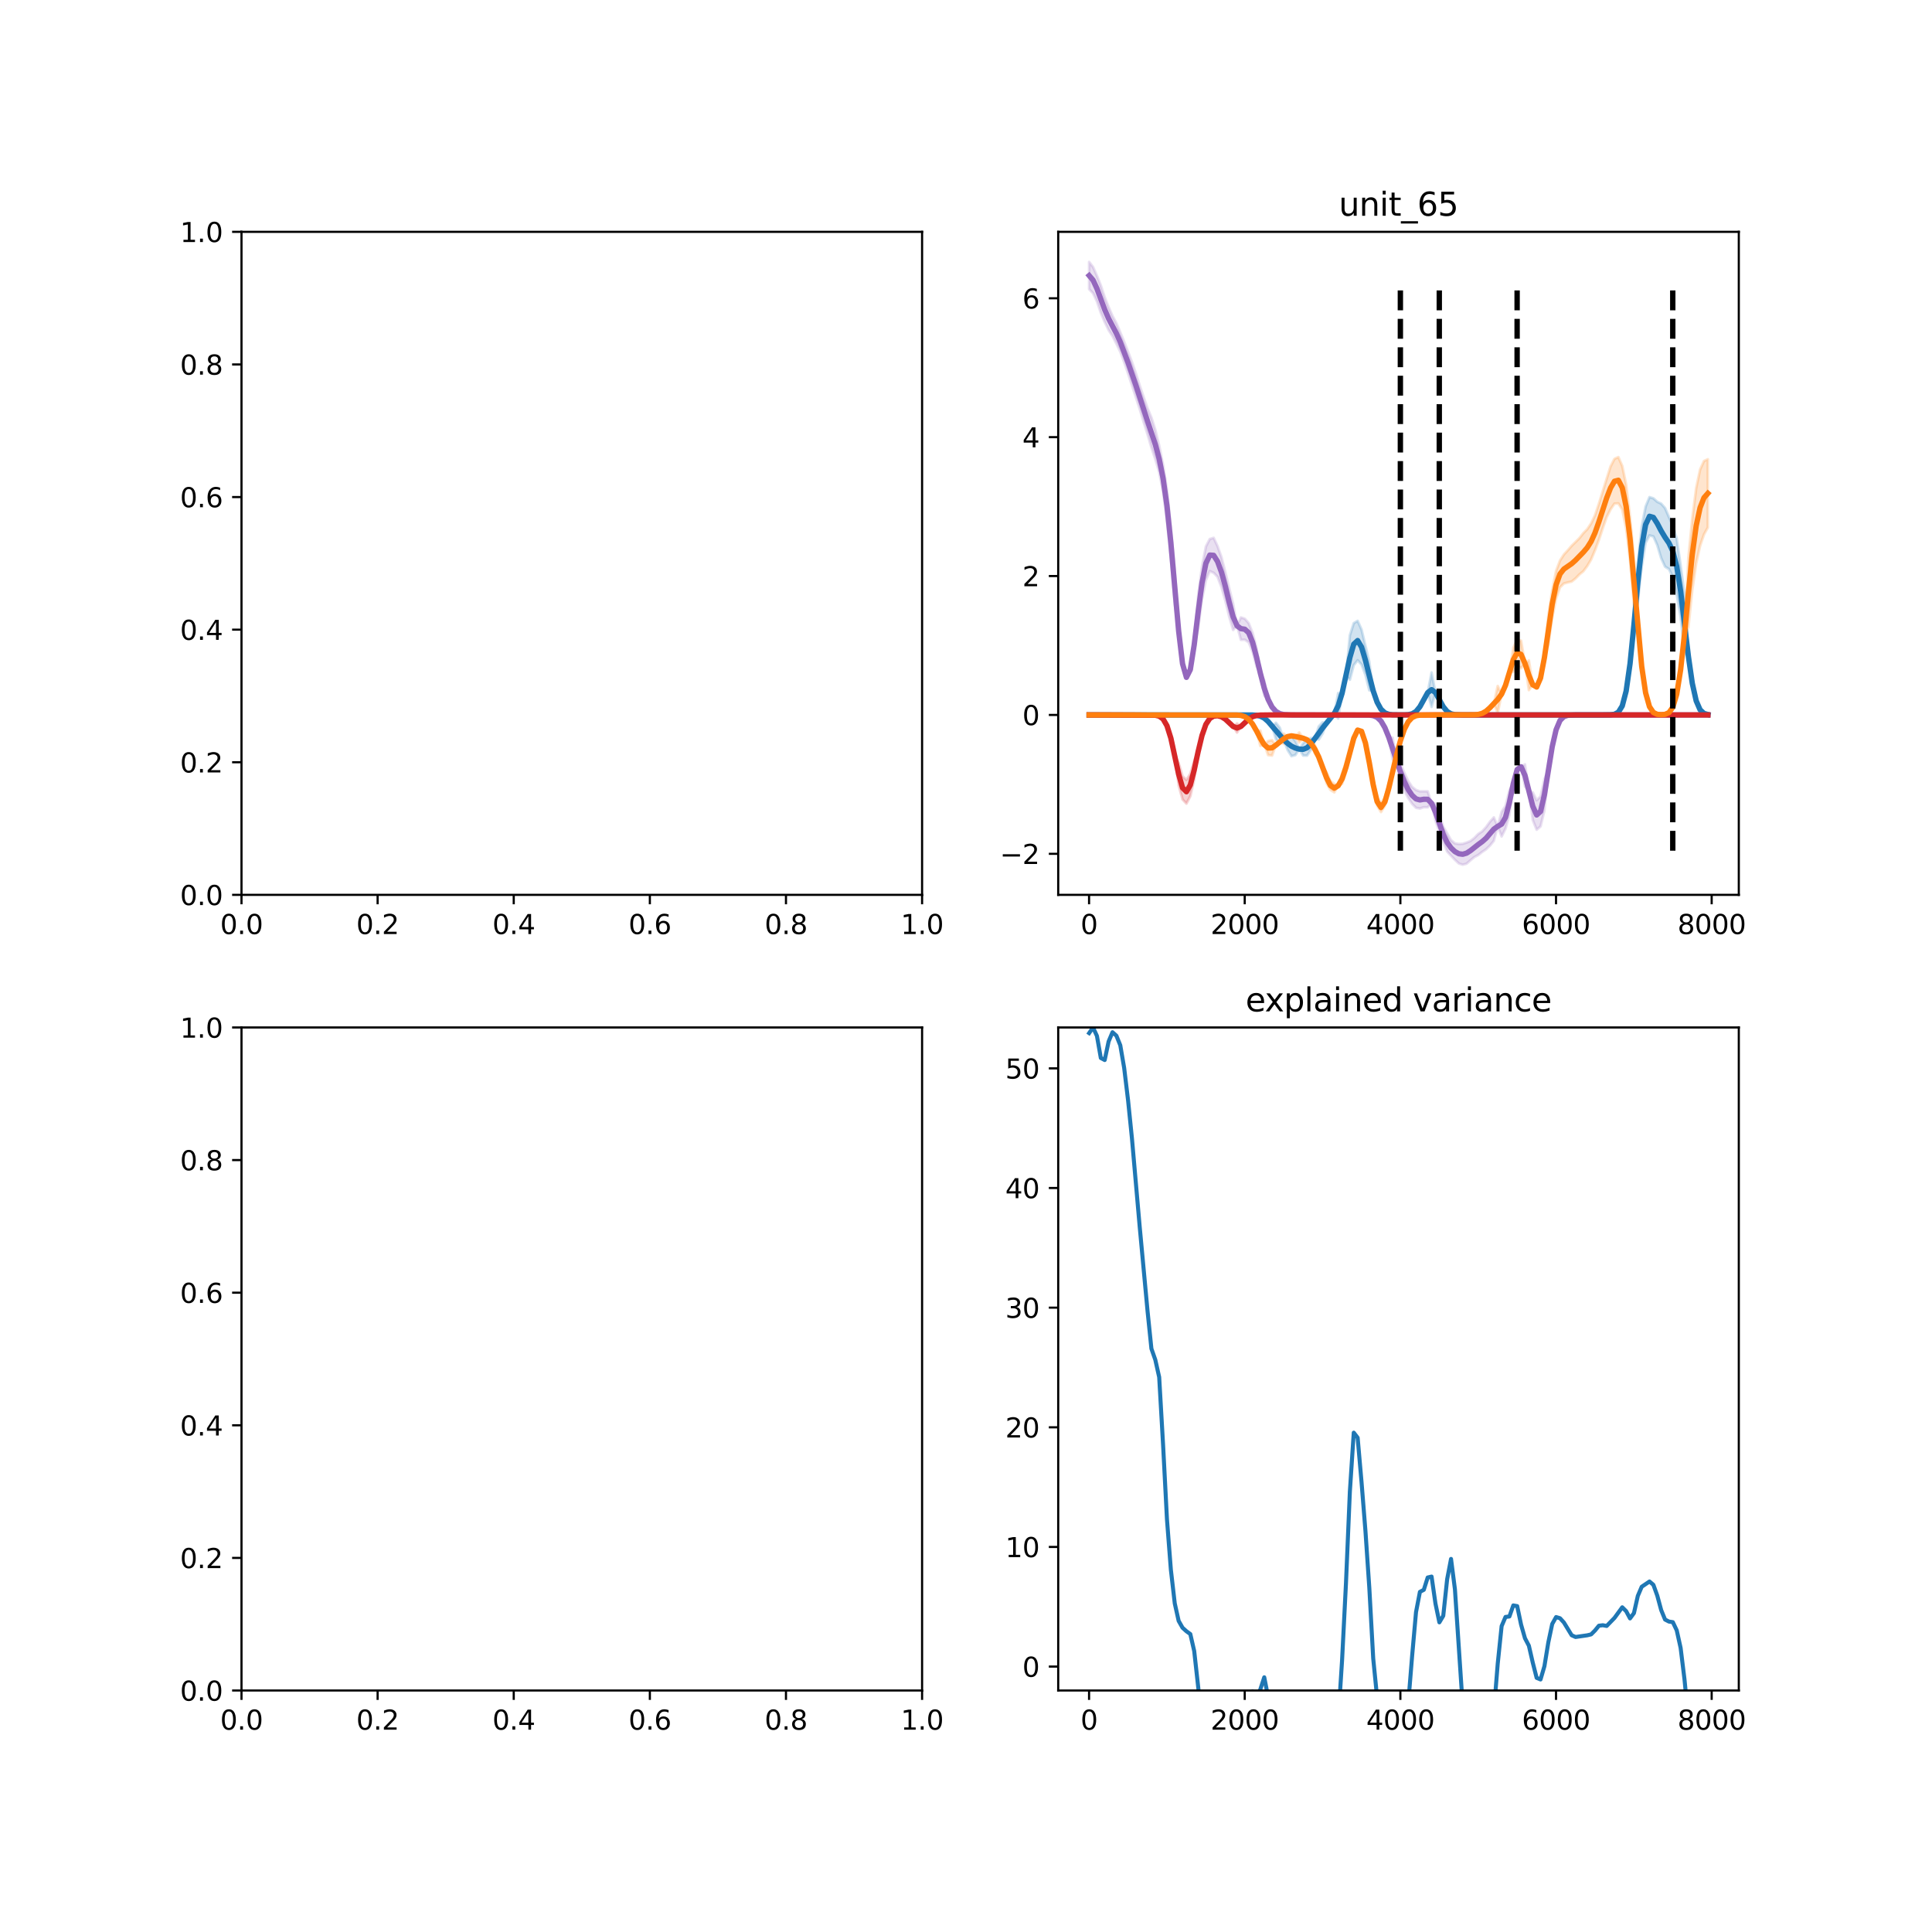 <?xml version="1.0" encoding="utf-8" standalone="no"?>
<!DOCTYPE svg PUBLIC "-//W3C//DTD SVG 1.1//EN"
  "http://www.w3.org/Graphics/SVG/1.1/DTD/svg11.dtd">
<svg xmlns:xlink="http://www.w3.org/1999/xlink" width="720pt" height="720pt" viewBox="0 0 720 720" xmlns="http://www.w3.org/2000/svg" version="1.1">
 <defs>
  <style type="text/css">*{stroke-linejoin: round; stroke-linecap: butt}</style>
 </defs>
 <g id="figure_1">
  <g id="patch_1">
   <path d="M 0 720 
L 720 720 
L 720 0 
L 0 0 
z
" style="fill: #ffffff"/>
  </g>
  <g id="axes_1">
   <g id="patch_2">
    <path d="M 90 333.491 
L 343.636 333.491 
L 343.636 86.4 
L 90 86.4 
z
" style="fill: #ffffff"/>
   </g>
   <g id="matplotlib.axis_1">
    <g id="xtick_1">
     <g id="line2d_1">
      <defs>
       <path id="mb00b1dc503" d="M 0 0 
L 0 3.5 
" style="stroke: #000000; stroke-width: 0.8"/>
      </defs>
      <g>
       <use xlink:href="#mb00b1dc503" x="90" y="333.491" style="stroke: #000000; stroke-width: 0.8"/>
      </g>
     </g>
     <g id="text_1">
      <!-- 0.0 -->
      <g transform="translate(82.048 348.089)scale(0.1 -0.1)">
       <defs>
        <path id="DejaVuSans-30" d="M 2034 4250 
Q 1547 4250 1301 3770 
Q 1056 3291 1056 2328 
Q 1056 1369 1301 889 
Q 1547 409 2034 409 
Q 2525 409 2770 889 
Q 3016 1369 3016 2328 
Q 3016 3291 2770 3770 
Q 2525 4250 2034 4250 
z
M 2034 4750 
Q 2819 4750 3233 4129 
Q 3647 3509 3647 2328 
Q 3647 1150 3233 529 
Q 2819 -91 2034 -91 
Q 1250 -91 836 529 
Q 422 1150 422 2328 
Q 422 3509 836 4129 
Q 1250 4750 2034 4750 
z
" transform="scale(0.016)"/>
        <path id="DejaVuSans-2e" d="M 684 794 
L 1344 794 
L 1344 0 
L 684 0 
L 684 794 
z
" transform="scale(0.016)"/>
       </defs>
       <use xlink:href="#DejaVuSans-30"/>
       <use xlink:href="#DejaVuSans-2e" x="63.623"/>
       <use xlink:href="#DejaVuSans-30" x="95.41"/>
      </g>
     </g>
    </g>
    <g id="xtick_2">
     <g id="line2d_2">
      <g>
       <use xlink:href="#mb00b1dc503" x="140.727" y="333.491" style="stroke: #000000; stroke-width: 0.8"/>
      </g>
     </g>
     <g id="text_2">
      <!-- 0.2 -->
      <g transform="translate(132.776 348.089)scale(0.1 -0.1)">
       <defs>
        <path id="DejaVuSans-32" d="M 1228 531 
L 3431 531 
L 3431 0 
L 469 0 
L 469 531 
Q 828 903 1448 1529 
Q 2069 2156 2228 2338 
Q 2531 2678 2651 2914 
Q 2772 3150 2772 3378 
Q 2772 3750 2511 3984 
Q 2250 4219 1831 4219 
Q 1534 4219 1204 4116 
Q 875 4013 500 3803 
L 500 4441 
Q 881 4594 1212 4672 
Q 1544 4750 1819 4750 
Q 2544 4750 2975 4387 
Q 3406 4025 3406 3419 
Q 3406 3131 3298 2873 
Q 3191 2616 2906 2266 
Q 2828 2175 2409 1742 
Q 1991 1309 1228 531 
z
" transform="scale(0.016)"/>
       </defs>
       <use xlink:href="#DejaVuSans-30"/>
       <use xlink:href="#DejaVuSans-2e" x="63.623"/>
       <use xlink:href="#DejaVuSans-32" x="95.41"/>
      </g>
     </g>
    </g>
    <g id="xtick_3">
     <g id="line2d_3">
      <g>
       <use xlink:href="#mb00b1dc503" x="191.455" y="333.491" style="stroke: #000000; stroke-width: 0.8"/>
      </g>
     </g>
     <g id="text_3">
      <!-- 0.4 -->
      <g transform="translate(183.503 348.089)scale(0.1 -0.1)">
       <defs>
        <path id="DejaVuSans-34" d="M 2419 4116 
L 825 1625 
L 2419 1625 
L 2419 4116 
z
M 2253 4666 
L 3047 4666 
L 3047 1625 
L 3713 1625 
L 3713 1100 
L 3047 1100 
L 3047 0 
L 2419 0 
L 2419 1100 
L 313 1100 
L 313 1709 
L 2253 4666 
z
" transform="scale(0.016)"/>
       </defs>
       <use xlink:href="#DejaVuSans-30"/>
       <use xlink:href="#DejaVuSans-2e" x="63.623"/>
       <use xlink:href="#DejaVuSans-34" x="95.41"/>
      </g>
     </g>
    </g>
    <g id="xtick_4">
     <g id="line2d_4">
      <g>
       <use xlink:href="#mb00b1dc503" x="242.182" y="333.491" style="stroke: #000000; stroke-width: 0.8"/>
      </g>
     </g>
     <g id="text_4">
      <!-- 0.6 -->
      <g transform="translate(234.23 348.089)scale(0.1 -0.1)">
       <defs>
        <path id="DejaVuSans-36" d="M 2113 2584 
Q 1688 2584 1439 2293 
Q 1191 2003 1191 1497 
Q 1191 994 1439 701 
Q 1688 409 2113 409 
Q 2538 409 2786 701 
Q 3034 994 3034 1497 
Q 3034 2003 2786 2293 
Q 2538 2584 2113 2584 
z
M 3366 4563 
L 3366 3988 
Q 3128 4100 2886 4159 
Q 2644 4219 2406 4219 
Q 1781 4219 1451 3797 
Q 1122 3375 1075 2522 
Q 1259 2794 1537 2939 
Q 1816 3084 2150 3084 
Q 2853 3084 3261 2657 
Q 3669 2231 3669 1497 
Q 3669 778 3244 343 
Q 2819 -91 2113 -91 
Q 1303 -91 875 529 
Q 447 1150 447 2328 
Q 447 3434 972 4092 
Q 1497 4750 2381 4750 
Q 2619 4750 2861 4703 
Q 3103 4656 3366 4563 
z
" transform="scale(0.016)"/>
       </defs>
       <use xlink:href="#DejaVuSans-30"/>
       <use xlink:href="#DejaVuSans-2e" x="63.623"/>
       <use xlink:href="#DejaVuSans-36" x="95.41"/>
      </g>
     </g>
    </g>
    <g id="xtick_5">
     <g id="line2d_5">
      <g>
       <use xlink:href="#mb00b1dc503" x="292.909" y="333.491" style="stroke: #000000; stroke-width: 0.8"/>
      </g>
     </g>
     <g id="text_5">
      <!-- 0.8 -->
      <g transform="translate(284.958 348.089)scale(0.1 -0.1)">
       <defs>
        <path id="DejaVuSans-38" d="M 2034 2216 
Q 1584 2216 1326 1975 
Q 1069 1734 1069 1313 
Q 1069 891 1326 650 
Q 1584 409 2034 409 
Q 2484 409 2743 651 
Q 3003 894 3003 1313 
Q 3003 1734 2745 1975 
Q 2488 2216 2034 2216 
z
M 1403 2484 
Q 997 2584 770 2862 
Q 544 3141 544 3541 
Q 544 4100 942 4425 
Q 1341 4750 2034 4750 
Q 2731 4750 3128 4425 
Q 3525 4100 3525 3541 
Q 3525 3141 3298 2862 
Q 3072 2584 2669 2484 
Q 3125 2378 3379 2068 
Q 3634 1759 3634 1313 
Q 3634 634 3220 271 
Q 2806 -91 2034 -91 
Q 1263 -91 848 271 
Q 434 634 434 1313 
Q 434 1759 690 2068 
Q 947 2378 1403 2484 
z
M 1172 3481 
Q 1172 3119 1398 2916 
Q 1625 2713 2034 2713 
Q 2441 2713 2670 2916 
Q 2900 3119 2900 3481 
Q 2900 3844 2670 4047 
Q 2441 4250 2034 4250 
Q 1625 4250 1398 4047 
Q 1172 3844 1172 3481 
z
" transform="scale(0.016)"/>
       </defs>
       <use xlink:href="#DejaVuSans-30"/>
       <use xlink:href="#DejaVuSans-2e" x="63.623"/>
       <use xlink:href="#DejaVuSans-38" x="95.41"/>
      </g>
     </g>
    </g>
    <g id="xtick_6">
     <g id="line2d_6">
      <g>
       <use xlink:href="#mb00b1dc503" x="343.636" y="333.491" style="stroke: #000000; stroke-width: 0.8"/>
      </g>
     </g>
     <g id="text_6">
      <!-- 1.0 -->
      <g transform="translate(335.685 348.089)scale(0.1 -0.1)">
       <defs>
        <path id="DejaVuSans-31" d="M 794 531 
L 1825 531 
L 1825 4091 
L 703 3866 
L 703 4441 
L 1819 4666 
L 2450 4666 
L 2450 531 
L 3481 531 
L 3481 0 
L 794 0 
L 794 531 
z
" transform="scale(0.016)"/>
       </defs>
       <use xlink:href="#DejaVuSans-31"/>
       <use xlink:href="#DejaVuSans-2e" x="63.623"/>
       <use xlink:href="#DejaVuSans-30" x="95.41"/>
      </g>
     </g>
    </g>
   </g>
   <g id="matplotlib.axis_2">
    <g id="ytick_1">
     <g id="line2d_7">
      <defs>
       <path id="mdca4450322" d="M 0 0 
L -3.5 0 
" style="stroke: #000000; stroke-width: 0.8"/>
      </defs>
      <g>
       <use xlink:href="#mdca4450322" x="90" y="333.491" style="stroke: #000000; stroke-width: 0.8"/>
      </g>
     </g>
     <g id="text_7">
      <!-- 0.0 -->
      <g transform="translate(67.097 337.29)scale(0.1 -0.1)">
       <use xlink:href="#DejaVuSans-30"/>
       <use xlink:href="#DejaVuSans-2e" x="63.623"/>
       <use xlink:href="#DejaVuSans-30" x="95.41"/>
      </g>
     </g>
    </g>
    <g id="ytick_2">
     <g id="line2d_8">
      <g>
       <use xlink:href="#mdca4450322" x="90" y="284.073" style="stroke: #000000; stroke-width: 0.8"/>
      </g>
     </g>
     <g id="text_8">
      <!-- 0.2 -->
      <g transform="translate(67.097 287.872)scale(0.1 -0.1)">
       <use xlink:href="#DejaVuSans-30"/>
       <use xlink:href="#DejaVuSans-2e" x="63.623"/>
       <use xlink:href="#DejaVuSans-32" x="95.41"/>
      </g>
     </g>
    </g>
    <g id="ytick_3">
     <g id="line2d_9">
      <g>
       <use xlink:href="#mdca4450322" x="90" y="234.655" style="stroke: #000000; stroke-width: 0.8"/>
      </g>
     </g>
     <g id="text_9">
      <!-- 0.4 -->
      <g transform="translate(67.097 238.454)scale(0.1 -0.1)">
       <use xlink:href="#DejaVuSans-30"/>
       <use xlink:href="#DejaVuSans-2e" x="63.623"/>
       <use xlink:href="#DejaVuSans-34" x="95.41"/>
      </g>
     </g>
    </g>
    <g id="ytick_4">
     <g id="line2d_10">
      <g>
       <use xlink:href="#mdca4450322" x="90" y="185.236" style="stroke: #000000; stroke-width: 0.8"/>
      </g>
     </g>
     <g id="text_10">
      <!-- 0.6 -->
      <g transform="translate(67.097 189.036)scale(0.1 -0.1)">
       <use xlink:href="#DejaVuSans-30"/>
       <use xlink:href="#DejaVuSans-2e" x="63.623"/>
       <use xlink:href="#DejaVuSans-36" x="95.41"/>
      </g>
     </g>
    </g>
    <g id="ytick_5">
     <g id="line2d_11">
      <g>
       <use xlink:href="#mdca4450322" x="90" y="135.818" style="stroke: #000000; stroke-width: 0.8"/>
      </g>
     </g>
     <g id="text_11">
      <!-- 0.8 -->
      <g transform="translate(67.097 139.617)scale(0.1 -0.1)">
       <use xlink:href="#DejaVuSans-30"/>
       <use xlink:href="#DejaVuSans-2e" x="63.623"/>
       <use xlink:href="#DejaVuSans-38" x="95.41"/>
      </g>
     </g>
    </g>
    <g id="ytick_6">
     <g id="line2d_12">
      <g>
       <use xlink:href="#mdca4450322" x="90" y="86.4" style="stroke: #000000; stroke-width: 0.8"/>
      </g>
     </g>
     <g id="text_12">
      <!-- 1.0 -->
      <g transform="translate(67.097 90.199)scale(0.1 -0.1)">
       <use xlink:href="#DejaVuSans-31"/>
       <use xlink:href="#DejaVuSans-2e" x="63.623"/>
       <use xlink:href="#DejaVuSans-30" x="95.41"/>
      </g>
     </g>
    </g>
   </g>
   <g id="patch_3">
    <path d="M 90 333.491 
L 90 86.4 
" style="fill: none; stroke: #000000; stroke-width: 0.8; stroke-linejoin: miter; stroke-linecap: square"/>
   </g>
   <g id="patch_4">
    <path d="M 343.636 333.491 
L 343.636 86.4 
" style="fill: none; stroke: #000000; stroke-width: 0.8; stroke-linejoin: miter; stroke-linecap: square"/>
   </g>
   <g id="patch_5">
    <path d="M 90 333.491 
L 343.636 333.491 
" style="fill: none; stroke: #000000; stroke-width: 0.8; stroke-linejoin: miter; stroke-linecap: square"/>
   </g>
   <g id="patch_6">
    <path d="M 90 86.4 
L 343.636 86.4 
" style="fill: none; stroke: #000000; stroke-width: 0.8; stroke-linejoin: miter; stroke-linecap: square"/>
   </g>
  </g>
  <g id="axes_2">
   <g id="patch_7">
    <path d="M 394.364 333.491 
L 648 333.491 
L 648 86.4 
L 394.364 86.4 
z
" style="fill: #ffffff"/>
   </g>
   <g id="PolyCollection_1">
    <defs>
     <path id="m97f2a4855a" d="M 405.893 -622.369 
L 405.893 -612.256 
L 407.343 -610.708 
L 408.793 -607.685 
L 410.243 -603.436 
L 411.693 -600.001 
L 413.143 -597.007 
L 414.594 -594.773 
L 416.044 -591.922 
L 417.494 -588.923 
L 418.944 -585.03 
L 420.394 -580.811 
L 421.845 -576.398 
L 423.295 -571.977 
L 424.745 -567.554 
L 426.195 -562.746 
L 427.645 -558.191 
L 429.095 -553.231 
L 430.546 -548.884 
L 431.996 -543.989 
L 433.446 -536.638 
L 434.896 -525.58 
L 436.346 -511.954 
L 437.797 -494.807 
L 439.247 -484.835 
L 440.697 -472.637 
L 442.147 -467.569 
L 443.597 -470.461 
L 445.047 -479.702 
L 446.498 -485.705 
L 447.948 -496.625 
L 449.398 -503.718 
L 450.848 -507.16 
L 452.298 -506.514 
L 453.748 -505.028 
L 455.199 -501.192 
L 456.649 -496.138 
L 458.099 -490.177 
L 459.549 -485.231 
L 460.999 -486.794 
L 462.45 -481.534 
L 463.9 -481.597 
L 465.35 -480.606 
L 466.8 -477.133 
L 468.25 -471.759 
L 469.7 -469.084 
L 471.151 -460.69 
L 472.601 -459.331 
L 474.051 -456.503 
L 475.501 -454.855 
L 476.951 -454.041 
L 478.402 -453.709 
L 479.852 -453.601 
L 481.302 -453.573 
L 482.752 -453.568 
L 484.202 -453.567 
L 485.652 -453.567 
L 487.103 -453.567 
L 488.553 -453.567 
L 490.003 -453.567 
L 491.453 -453.567 
L 492.903 -453.567 
L 494.354 -453.567 
L 495.804 -453.567 
L 497.254 -453.567 
L 498.704 -453.567 
L 500.154 -453.567 
L 501.604 -453.567 
L 503.055 -453.567 
L 504.505 -453.567 
L 505.955 -453.567 
L 507.405 -453.565 
L 508.855 -453.554 
L 510.305 -453.499 
L 511.756 -453.291 
L 513.206 -452.682 
L 514.656 -451.295 
L 516.106 -448.815 
L 517.556 -445.253 
L 519.007 -436.9 
L 520.457 -436.539 
L 521.907 -429.26 
L 523.357 -425.358 
L 524.807 -422.577 
L 526.257 -420.424 
L 527.708 -418.956 
L 529.158 -418.68 
L 530.608 -419.178 
L 532.058 -419.133 
L 533.508 -420.646 
L 534.959 -414.169 
L 536.409 -409.934 
L 537.859 -406.164 
L 539.309 -402.652 
L 540.759 -401.09 
L 542.209 -399.571 
L 543.66 -398.209 
L 545.11 -397.74 
L 546.56 -398.131 
L 548.01 -399.407 
L 549.46 -400.607 
L 550.91 -401.368 
L 552.361 -402.508 
L 553.811 -403.482 
L 555.261 -404.872 
L 556.711 -406.648 
L 558.161 -412.045 
L 559.612 -408.286 
L 561.062 -411.2 
L 562.512 -416.318 
L 563.962 -427.979 
L 565.412 -433.233 
L 566.862 -434.239 
L 568.313 -426.855 
L 569.763 -425.318 
L 571.213 -414.386 
L 572.663 -410.789 
L 574.113 -412.019 
L 575.564 -417.924 
L 577.014 -432.906 
L 578.464 -441.725 
L 579.914 -448.041 
L 581.364 -451.491 
L 582.814 -452.944 
L 584.265 -453.419 
L 585.715 -453.539 
L 587.165 -453.563 
L 588.615 -453.567 
L 590.065 -453.567 
L 591.516 -453.567 
L 592.966 -453.567 
L 594.416 -453.567 
L 595.866 -453.567 
L 597.316 -453.567 
L 598.766 -453.567 
L 600.217 -453.567 
L 601.667 -453.567 
L 603.117 -453.567 
L 604.567 -453.567 
L 606.017 -453.567 
L 607.467 -453.567 
L 608.918 -453.567 
L 610.368 -453.567 
L 611.818 -453.567 
L 613.268 -453.567 
L 614.718 -453.567 
L 616.169 -453.567 
L 617.619 -453.567 
L 619.069 -453.567 
L 620.519 -453.567 
L 621.969 -453.567 
L 623.419 -453.567 
L 624.87 -453.567 
L 626.32 -453.567 
L 627.77 -453.567 
L 629.22 -453.567 
L 630.67 -453.567 
L 632.121 -453.567 
L 633.571 -453.567 
L 635.021 -453.567 
L 636.471 -453.567 
L 636.471 -453.567 
L 636.471 -453.567 
L 635.021 -453.567 
L 633.571 -453.567 
L 632.121 -453.567 
L 630.67 -453.567 
L 629.22 -453.567 
L 627.77 -453.567 
L 626.32 -453.567 
L 624.87 -453.567 
L 623.419 -453.567 
L 621.969 -453.567 
L 620.519 -453.567 
L 619.069 -453.567 
L 617.619 -453.567 
L 616.169 -453.567 
L 614.718 -453.567 
L 613.268 -453.567 
L 611.818 -453.567 
L 610.368 -453.567 
L 608.918 -453.567 
L 607.467 -453.567 
L 606.017 -453.567 
L 604.567 -453.567 
L 603.117 -453.567 
L 601.667 -453.567 
L 600.217 -453.567 
L 598.766 -453.567 
L 597.316 -453.567 
L 595.866 -453.567 
L 594.416 -453.567 
L 592.966 -453.567 
L 591.516 -453.567 
L 590.065 -453.567 
L 588.615 -453.567 
L 587.165 -453.563 
L 585.715 -453.539 
L 584.265 -453.419 
L 582.814 -452.944 
L 581.364 -451.491 
L 579.914 -448.041 
L 578.464 -441.725 
L 577.014 -432.906 
L 575.564 -429.707 
L 574.113 -423.182 
L 572.663 -421.782 
L 571.213 -424.721 
L 569.763 -425.318 
L 568.313 -435.166 
L 566.862 -434.239 
L 565.412 -433.233 
L 563.962 -427.979 
L 562.512 -425.537 
L 561.062 -419.643 
L 559.612 -417.482 
L 558.161 -412.045 
L 556.711 -415.382 
L 555.261 -413.766 
L 553.811 -411.749 
L 552.361 -410.173 
L 550.91 -409.209 
L 549.46 -407.721 
L 548.01 -406.587 
L 546.56 -405.998 
L 545.11 -405.535 
L 543.66 -405.464 
L 542.209 -405.699 
L 540.759 -406.902 
L 539.309 -409.43 
L 537.859 -411.935 
L 536.409 -416.179 
L 534.959 -420.529 
L 533.508 -420.646 
L 532.058 -425.1 
L 530.608 -425.11 
L 529.158 -425.1 
L 527.708 -425.605 
L 526.257 -426.754 
L 524.807 -428.906 
L 523.357 -431.983 
L 521.907 -435.396 
L 520.457 -436.539 
L 519.007 -445.082 
L 517.556 -445.253 
L 516.106 -448.815 
L 514.656 -451.295 
L 513.206 -452.682 
L 511.756 -453.291 
L 510.305 -453.499 
L 508.855 -453.554 
L 507.405 -453.565 
L 505.955 -453.567 
L 504.505 -453.567 
L 503.055 -453.567 
L 501.604 -453.567 
L 500.154 -453.567 
L 498.704 -453.567 
L 497.254 -453.567 
L 495.804 -453.567 
L 494.354 -453.567 
L 492.903 -453.567 
L 491.453 -453.567 
L 490.003 -453.567 
L 488.553 -453.567 
L 487.103 -453.567 
L 485.652 -453.567 
L 484.202 -453.567 
L 482.752 -453.568 
L 481.302 -453.573 
L 479.852 -453.601 
L 478.402 -453.709 
L 476.951 -454.041 
L 475.501 -454.855 
L 474.051 -456.503 
L 472.601 -459.331 
L 471.151 -466.435 
L 469.7 -469.084 
L 468.25 -478.634 
L 466.8 -484.154 
L 465.35 -487.766 
L 463.9 -489.415 
L 462.45 -489.901 
L 460.999 -486.794 
L 459.549 -494.995 
L 458.099 -500.736 
L 456.649 -506.776 
L 455.199 -512.368 
L 453.748 -516.455 
L 452.298 -519.563 
L 450.848 -519.121 
L 449.398 -516.332 
L 447.948 -508.899 
L 446.498 -497.874 
L 445.047 -479.702 
L 443.597 -470.461 
L 442.147 -467.569 
L 440.697 -472.637 
L 439.247 -484.835 
L 437.797 -507.488 
L 436.346 -523.378 
L 434.896 -537.388 
L 433.446 -546.78 
L 431.996 -553.951 
L 430.546 -559.826 
L 429.095 -564.396 
L 427.645 -567.875 
L 426.195 -572.043 
L 424.745 -576.304 
L 423.295 -580.901 
L 421.845 -585.099 
L 420.394 -588.913 
L 418.944 -592.633 
L 417.494 -596.14 
L 416.044 -599.559 
L 414.594 -602.24 
L 413.143 -605.576 
L 411.693 -609.229 
L 410.243 -613.619 
L 408.793 -617.243 
L 407.343 -620.498 
L 405.893 -622.369 
z
" style="stroke: #9467bd; stroke-opacity: 0.2"/>
    </defs>
    <g clip-path="url(#pd9441f60e7)">
     <use xlink:href="#m97f2a4855a" x="0" y="720" style="fill: #9467bd; fill-opacity: 0.2; stroke: #9467bd; stroke-opacity: 0.2"/>
    </g>
   </g>
   <g id="PolyCollection_2">
    <defs>
     <path id="m5ff11e3503" d="M 405.893 -453.567 
L 405.893 -453.567 
L 407.343 -453.567 
L 408.793 -453.567 
L 410.243 -453.567 
L 411.693 -453.567 
L 413.143 -453.567 
L 414.594 -453.567 
L 416.044 -453.567 
L 417.494 -453.567 
L 418.944 -453.567 
L 420.394 -453.567 
L 421.845 -453.567 
L 423.295 -453.567 
L 424.745 -453.567 
L 426.195 -453.567 
L 427.645 -453.567 
L 429.095 -453.567 
L 430.546 -453.567 
L 431.996 -453.567 
L 433.446 -453.567 
L 434.896 -453.567 
L 436.346 -453.567 
L 437.797 -453.567 
L 439.247 -453.567 
L 440.697 -453.567 
L 442.147 -453.567 
L 443.597 -453.567 
L 445.047 -453.567 
L 446.498 -453.567 
L 447.948 -453.567 
L 449.398 -453.567 
L 450.848 -453.567 
L 452.298 -453.567 
L 453.748 -453.567 
L 455.199 -453.567 
L 456.649 -453.567 
L 458.099 -453.567 
L 459.549 -453.567 
L 460.999 -453.567 
L 462.45 -453.567 
L 463.9 -453.566 
L 465.35 -453.56 
L 466.8 -453.533 
L 468.25 -453.425 
L 469.7 -453.106 
L 471.151 -452.377 
L 472.601 -451.103 
L 474.051 -449.386 
L 475.501 -444.474 
L 476.951 -442.919 
L 478.402 -444.339 
L 479.852 -440.486 
L 481.302 -438.198 
L 482.752 -438.607 
L 484.202 -440.828 
L 485.652 -438.439 
L 487.103 -438.408 
L 488.553 -440.552 
L 490.003 -444.746 
L 491.453 -444.357 
L 492.903 -446.63 
L 494.354 -450.48 
L 495.804 -452.177 
L 497.254 -454.104 
L 498.704 -452.239 
L 500.154 -461.628 
L 501.604 -468.086 
L 503.055 -466.679 
L 504.505 -472.1 
L 505.955 -473.931 
L 507.405 -472.354 
L 508.855 -468.496 
L 510.305 -462.72 
L 511.756 -462.532 
L 513.206 -458.328 
L 514.656 -455.683 
L 516.106 -454.339 
L 517.556 -453.794 
L 519.007 -453.62 
L 520.457 -453.577 
L 521.907 -453.571 
L 523.357 -453.588 
L 524.807 -453.672 
L 526.257 -453.981 
L 527.708 -454.841 
L 529.158 -456.624 
L 530.608 -459.277 
L 532.058 -461.876 
L 533.508 -456.574 
L 534.959 -461.876 
L 536.409 -459.277 
L 537.859 -456.624 
L 539.309 -454.841 
L 540.759 -453.981 
L 542.209 -453.672 
L 543.66 -453.588 
L 545.11 -453.57 
L 546.56 -453.567 
L 548.01 -453.567 
L 549.46 -453.567 
L 550.91 -453.567 
L 552.361 -453.567 
L 553.811 -453.567 
L 555.261 -453.567 
L 556.711 -453.567 
L 558.161 -453.567 
L 559.612 -453.567 
L 561.062 -453.567 
L 562.512 -453.567 
L 563.962 -453.567 
L 565.412 -453.567 
L 566.862 -453.567 
L 568.313 -453.567 
L 569.763 -453.567 
L 571.213 -453.567 
L 572.663 -453.567 
L 574.113 -453.567 
L 575.564 -453.567 
L 577.014 -453.567 
L 578.464 -453.567 
L 579.914 -453.567 
L 581.364 -453.567 
L 582.814 -453.567 
L 584.265 -453.567 
L 585.715 -453.567 
L 587.165 -453.567 
L 588.615 -453.567 
L 590.065 -453.567 
L 591.516 -453.567 
L 592.966 -453.567 
L 594.416 -453.567 
L 595.866 -453.567 
L 597.316 -453.567 
L 598.766 -453.573 
L 600.217 -453.612 
L 601.667 -453.807 
L 603.117 -454.576 
L 604.567 -456.92 
L 606.017 -462.472 
L 607.467 -472.666 
L 608.918 -487.149 
L 610.368 -495.795 
L 611.818 -508.816 
L 613.268 -517.702 
L 614.718 -520.457 
L 616.169 -520.076 
L 617.619 -516.824 
L 619.069 -511.986 
L 620.519 -508.814 
L 621.969 -507.923 
L 623.419 -504.94 
L 624.87 -498.456 
L 626.32 -490.004 
L 627.77 -476.672 
L 629.22 -475.362 
L 630.67 -465.329 
L 632.121 -458.821 
L 633.571 -455.48 
L 635.021 -454.131 
L 636.471 -453.722 
L 636.471 -453.722 
L 636.471 -453.722 
L 635.021 -454.131 
L 633.571 -455.48 
L 632.121 -458.821 
L 630.67 -465.329 
L 629.22 -475.362 
L 627.77 -498.635 
L 626.32 -509.259 
L 624.87 -519.321 
L 623.419 -524.208 
L 621.969 -527.315 
L 620.519 -530.664 
L 619.069 -532.3 
L 617.619 -532.991 
L 616.169 -534.284 
L 614.718 -534.733 
L 613.268 -531.226 
L 611.818 -523.74 
L 610.368 -510.228 
L 608.918 -487.149 
L 607.467 -472.666 
L 606.017 -462.472 
L 604.567 -456.92 
L 603.117 -454.576 
L 601.667 -453.807 
L 600.217 -453.612 
L 598.766 -453.573 
L 597.316 -453.567 
L 595.866 -453.567 
L 594.416 -453.567 
L 592.966 -453.567 
L 591.516 -453.567 
L 590.065 -453.567 
L 588.615 -453.567 
L 587.165 -453.567 
L 585.715 -453.567 
L 584.265 -453.567 
L 582.814 -453.567 
L 581.364 -453.567 
L 579.914 -453.567 
L 578.464 -453.567 
L 577.014 -453.567 
L 575.564 -453.567 
L 574.113 -453.567 
L 572.663 -453.567 
L 571.213 -453.567 
L 569.763 -453.567 
L 568.313 -453.567 
L 566.862 -453.567 
L 565.412 -453.567 
L 563.962 -453.567 
L 562.512 -453.567 
L 561.062 -453.567 
L 559.612 -453.567 
L 558.161 -453.567 
L 556.711 -453.567 
L 555.261 -453.567 
L 553.811 -453.567 
L 552.361 -453.567 
L 550.91 -453.567 
L 549.46 -453.567 
L 548.01 -453.567 
L 546.56 -453.567 
L 545.11 -453.57 
L 543.66 -453.588 
L 542.209 -453.672 
L 540.759 -453.981 
L 539.309 -454.841 
L 537.859 -456.624 
L 536.409 -459.277 
L 534.959 -461.876 
L 533.508 -469.39 
L 532.058 -461.876 
L 530.608 -459.277 
L 529.158 -456.624 
L 527.708 -454.841 
L 526.257 -453.981 
L 524.807 -453.672 
L 523.357 -453.588 
L 521.907 -453.571 
L 520.457 -453.577 
L 519.007 -453.62 
L 517.556 -453.794 
L 516.106 -454.339 
L 514.656 -455.683 
L 513.206 -458.328 
L 511.756 -462.532 
L 510.305 -473.317 
L 508.855 -479.339 
L 507.405 -485.391 
L 505.955 -488.628 
L 504.505 -487.762 
L 503.055 -483.233 
L 501.604 -468.086 
L 500.154 -461.628 
L 498.704 -461.721 
L 497.254 -454.104 
L 495.804 -452.177 
L 494.354 -450.48 
L 492.903 -450.803 
L 491.453 -449.26 
L 490.003 -444.746 
L 488.553 -444.964 
L 487.103 -444.253 
L 485.652 -443.07 
L 484.202 -440.828 
L 482.752 -443.838 
L 481.302 -445.616 
L 479.852 -445.463 
L 478.402 -444.339 
L 476.951 -448.804 
L 475.501 -450.629 
L 474.051 -449.386 
L 472.601 -451.103 
L 471.151 -452.377 
L 469.7 -453.106 
L 468.25 -453.425 
L 466.8 -453.533 
L 465.35 -453.56 
L 463.9 -453.566 
L 462.45 -453.567 
L 460.999 -453.567 
L 459.549 -453.567 
L 458.099 -453.567 
L 456.649 -453.567 
L 455.199 -453.567 
L 453.748 -453.567 
L 452.298 -453.567 
L 450.848 -453.567 
L 449.398 -453.567 
L 447.948 -453.567 
L 446.498 -453.567 
L 445.047 -453.567 
L 443.597 -453.567 
L 442.147 -453.567 
L 440.697 -453.567 
L 439.247 -453.567 
L 437.797 -453.567 
L 436.346 -453.567 
L 434.896 -453.567 
L 433.446 -453.567 
L 431.996 -453.567 
L 430.546 -453.567 
L 429.095 -453.567 
L 427.645 -453.567 
L 426.195 -453.567 
L 424.745 -453.567 
L 423.295 -453.567 
L 421.845 -453.567 
L 420.394 -453.567 
L 418.944 -453.567 
L 417.494 -453.567 
L 416.044 -453.567 
L 414.594 -453.567 
L 413.143 -453.567 
L 411.693 -453.567 
L 410.243 -453.567 
L 408.793 -453.567 
L 407.343 -453.567 
L 405.893 -453.567 
z
" style="stroke: #1f77b4; stroke-opacity: 0.2"/>
    </defs>
    <g clip-path="url(#pd9441f60e7)">
     <use xlink:href="#m5ff11e3503" x="0" y="720" style="fill: #1f77b4; fill-opacity: 0.2; stroke: #1f77b4; stroke-opacity: 0.2"/>
    </g>
   </g>
   <g id="PolyCollection_3">
    <defs>
     <path id="md047cf34f6" d="M 405.893 -453.567 
L 405.893 -453.567 
L 407.343 -453.567 
L 408.793 -453.567 
L 410.243 -453.567 
L 411.693 -453.567 
L 413.143 -453.567 
L 414.594 -453.567 
L 416.044 -453.567 
L 417.494 -453.567 
L 418.944 -453.567 
L 420.394 -453.567 
L 421.845 -453.567 
L 423.295 -453.567 
L 424.745 -453.567 
L 426.195 -453.567 
L 427.645 -453.564 
L 429.095 -453.547 
L 430.546 -453.459 
L 431.996 -453.113 
L 433.446 -452.052 
L 434.896 -449.533 
L 436.346 -444.906 
L 437.797 -438.381 
L 439.247 -427.307 
L 440.697 -422.084 
L 442.147 -420.534 
L 443.597 -423.298 
L 445.047 -429.566 
L 446.498 -439.845 
L 447.948 -445.895 
L 449.398 -450.041 
L 450.848 -452.245 
L 452.298 -453.122 
L 453.748 -453.261 
L 455.199 -452.892 
L 456.649 -451.986 
L 458.099 -450.617 
L 459.549 -449.275 
L 460.999 -447.007 
L 462.45 -449.275 
L 463.9 -450.617 
L 465.35 -451.988 
L 466.8 -452.909 
L 468.25 -453.353 
L 469.7 -453.513 
L 471.151 -453.556 
L 472.601 -453.565 
L 474.051 -453.567 
L 475.501 -453.567 
L 476.951 -453.567 
L 478.402 -453.567 
L 479.852 -453.567 
L 481.302 -453.567 
L 482.752 -453.567 
L 484.202 -453.567 
L 485.652 -453.567 
L 487.103 -453.567 
L 488.553 -453.567 
L 490.003 -453.567 
L 491.453 -453.567 
L 492.903 -453.567 
L 494.354 -453.567 
L 495.804 -453.567 
L 497.254 -453.567 
L 498.704 -453.567 
L 500.154 -453.567 
L 501.604 -453.567 
L 503.055 -453.567 
L 504.505 -453.567 
L 505.955 -453.567 
L 507.405 -453.567 
L 508.855 -453.567 
L 510.305 -453.567 
L 511.756 -453.567 
L 513.206 -453.567 
L 514.656 -453.567 
L 516.106 -453.567 
L 517.556 -453.567 
L 519.007 -453.567 
L 520.457 -453.567 
L 521.907 -453.567 
L 523.357 -453.567 
L 524.807 -453.567 
L 526.257 -453.567 
L 527.708 -453.567 
L 529.158 -453.567 
L 530.608 -453.567 
L 532.058 -453.567 
L 533.508 -453.567 
L 534.959 -453.567 
L 536.409 -453.567 
L 537.859 -453.567 
L 539.309 -453.567 
L 540.759 -453.567 
L 542.209 -453.567 
L 543.66 -453.567 
L 545.11 -453.567 
L 546.56 -453.567 
L 548.01 -453.567 
L 549.46 -453.567 
L 550.91 -453.567 
L 552.361 -453.567 
L 553.811 -453.567 
L 555.261 -453.567 
L 556.711 -453.567 
L 558.161 -453.567 
L 559.612 -453.567 
L 561.062 -453.567 
L 562.512 -453.567 
L 563.962 -453.567 
L 565.412 -453.567 
L 566.862 -453.567 
L 568.313 -453.567 
L 569.763 -453.567 
L 571.213 -453.567 
L 572.663 -453.567 
L 574.113 -453.567 
L 575.564 -453.567 
L 577.014 -453.567 
L 578.464 -453.567 
L 579.914 -453.567 
L 581.364 -453.567 
L 582.814 -453.567 
L 584.265 -453.567 
L 585.715 -453.567 
L 587.165 -453.567 
L 588.615 -453.567 
L 590.065 -453.567 
L 591.516 -453.567 
L 592.966 -453.567 
L 594.416 -453.567 
L 595.866 -453.567 
L 597.316 -453.567 
L 598.766 -453.567 
L 600.217 -453.567 
L 601.667 -453.567 
L 603.117 -453.567 
L 604.567 -453.567 
L 606.017 -453.567 
L 607.467 -453.567 
L 608.918 -453.567 
L 610.368 -453.567 
L 611.818 -453.567 
L 613.268 -453.567 
L 614.718 -453.567 
L 616.169 -453.567 
L 617.619 -453.567 
L 619.069 -453.567 
L 620.519 -453.567 
L 621.969 -453.567 
L 623.419 -453.567 
L 624.87 -453.567 
L 626.32 -453.567 
L 627.77 -453.567 
L 629.22 -453.567 
L 630.67 -453.567 
L 632.121 -453.567 
L 633.571 -453.567 
L 635.021 -453.567 
L 636.471 -453.567 
L 636.471 -453.567 
L 636.471 -453.567 
L 635.021 -453.567 
L 633.571 -453.567 
L 632.121 -453.567 
L 630.67 -453.567 
L 629.22 -453.567 
L 627.77 -453.567 
L 626.32 -453.567 
L 624.87 -453.567 
L 623.419 -453.567 
L 621.969 -453.567 
L 620.519 -453.567 
L 619.069 -453.567 
L 617.619 -453.567 
L 616.169 -453.567 
L 614.718 -453.567 
L 613.268 -453.567 
L 611.818 -453.567 
L 610.368 -453.567 
L 608.918 -453.567 
L 607.467 -453.567 
L 606.017 -453.567 
L 604.567 -453.567 
L 603.117 -453.567 
L 601.667 -453.567 
L 600.217 -453.567 
L 598.766 -453.567 
L 597.316 -453.567 
L 595.866 -453.567 
L 594.416 -453.567 
L 592.966 -453.567 
L 591.516 -453.567 
L 590.065 -453.567 
L 588.615 -453.567 
L 587.165 -453.567 
L 585.715 -453.567 
L 584.265 -453.567 
L 582.814 -453.567 
L 581.364 -453.567 
L 579.914 -453.567 
L 578.464 -453.567 
L 577.014 -453.567 
L 575.564 -453.567 
L 574.113 -453.567 
L 572.663 -453.567 
L 571.213 -453.567 
L 569.763 -453.567 
L 568.313 -453.567 
L 566.862 -453.567 
L 565.412 -453.567 
L 563.962 -453.567 
L 562.512 -453.567 
L 561.062 -453.567 
L 559.612 -453.567 
L 558.161 -453.567 
L 556.711 -453.567 
L 555.261 -453.567 
L 553.811 -453.567 
L 552.361 -453.567 
L 550.91 -453.567 
L 549.46 -453.567 
L 548.01 -453.567 
L 546.56 -453.567 
L 545.11 -453.567 
L 543.66 -453.567 
L 542.209 -453.567 
L 540.759 -453.567 
L 539.309 -453.567 
L 537.859 -453.567 
L 536.409 -453.567 
L 534.959 -453.567 
L 533.508 -453.567 
L 532.058 -453.567 
L 530.608 -453.567 
L 529.158 -453.567 
L 527.708 -453.567 
L 526.257 -453.567 
L 524.807 -453.567 
L 523.357 -453.567 
L 521.907 -453.567 
L 520.457 -453.567 
L 519.007 -453.567 
L 517.556 -453.567 
L 516.106 -453.567 
L 514.656 -453.567 
L 513.206 -453.567 
L 511.756 -453.567 
L 510.305 -453.567 
L 508.855 -453.567 
L 507.405 -453.567 
L 505.955 -453.567 
L 504.505 -453.567 
L 503.055 -453.567 
L 501.604 -453.567 
L 500.154 -453.567 
L 498.704 -453.567 
L 497.254 -453.567 
L 495.804 -453.567 
L 494.354 -453.567 
L 492.903 -453.567 
L 491.453 -453.567 
L 490.003 -453.567 
L 488.553 -453.567 
L 487.103 -453.567 
L 485.652 -453.567 
L 484.202 -453.567 
L 482.752 -453.567 
L 481.302 -453.567 
L 479.852 -453.567 
L 478.402 -453.567 
L 476.951 -453.567 
L 475.501 -453.567 
L 474.051 -453.567 
L 472.601 -453.565 
L 471.151 -453.556 
L 469.7 -453.513 
L 468.25 -453.353 
L 466.8 -452.909 
L 465.35 -451.988 
L 463.9 -450.617 
L 462.45 -449.275 
L 460.999 -450.399 
L 459.549 -449.275 
L 458.099 -450.617 
L 456.649 -451.986 
L 455.199 -452.892 
L 453.748 -453.261 
L 452.298 -453.122 
L 450.848 -452.245 
L 449.398 -450.041 
L 447.948 -445.895 
L 446.498 -439.845 
L 445.047 -436.536 
L 443.597 -431.643 
L 442.147 -429.364 
L 440.697 -430.759 
L 439.247 -435.641 
L 437.797 -438.381 
L 436.346 -444.906 
L 434.896 -449.533 
L 433.446 -452.052 
L 431.996 -453.113 
L 430.546 -453.459 
L 429.095 -453.547 
L 427.645 -453.564 
L 426.195 -453.567 
L 424.745 -453.567 
L 423.295 -453.567 
L 421.845 -453.567 
L 420.394 -453.567 
L 418.944 -453.567 
L 417.494 -453.567 
L 416.044 -453.567 
L 414.594 -453.567 
L 413.143 -453.567 
L 411.693 -453.567 
L 410.243 -453.567 
L 408.793 -453.567 
L 407.343 -453.567 
L 405.893 -453.567 
z
" style="stroke: #d62728; stroke-opacity: 0.2"/>
    </defs>
    <g clip-path="url(#pd9441f60e7)">
     <use xlink:href="#md047cf34f6" x="0" y="720" style="fill: #d62728; fill-opacity: 0.2; stroke: #d62728; stroke-opacity: 0.2"/>
    </g>
   </g>
   <g id="PolyCollection_4">
    <defs>
     <path id="ma717d8ef10" d="M 405.893 -453.567 
L 405.893 -453.567 
L 407.343 -453.567 
L 408.793 -453.567 
L 410.243 -453.567 
L 411.693 -453.567 
L 413.143 -453.567 
L 414.594 -453.567 
L 416.044 -453.567 
L 417.494 -453.567 
L 418.944 -453.567 
L 420.394 -453.567 
L 421.845 -453.567 
L 423.295 -453.567 
L 424.745 -453.567 
L 426.195 -453.567 
L 427.645 -453.567 
L 429.095 -453.567 
L 430.546 -453.567 
L 431.996 -453.567 
L 433.446 -453.567 
L 434.896 -453.567 
L 436.346 -453.567 
L 437.797 -453.567 
L 439.247 -453.567 
L 440.697 -453.567 
L 442.147 -453.567 
L 443.597 -453.567 
L 445.047 -453.567 
L 446.498 -453.567 
L 447.948 -453.567 
L 449.398 -453.567 
L 450.848 -453.567 
L 452.298 -453.567 
L 453.748 -453.567 
L 455.199 -453.567 
L 456.649 -453.567 
L 458.099 -453.566 
L 459.549 -453.558 
L 460.999 -453.519 
L 462.45 -453.37 
L 463.9 -452.934 
L 465.35 -451.938 
L 466.8 -450.158 
L 468.25 -447.647 
L 469.7 -441.981 
L 471.151 -442.486 
L 472.601 -438.594 
L 474.051 -438.427 
L 475.501 -442.298 
L 476.951 -443.552 
L 478.402 -442.75 
L 479.852 -445.491 
L 481.302 -445.776 
L 482.752 -445.537 
L 484.202 -443.291 
L 485.652 -444.882 
L 487.103 -444.296 
L 488.553 -442.959 
L 490.003 -439.179 
L 491.453 -437.888 
L 492.903 -434.139 
L 494.354 -428.098 
L 495.804 -425.621 
L 497.254 -424.7 
L 498.704 -427.196 
L 500.154 -427.849 
L 501.604 -432.142 
L 503.055 -439.598 
L 504.505 -444.861 
L 505.955 -447.917 
L 507.405 -447.458 
L 508.855 -443.132 
L 510.305 -435.768 
L 511.756 -425.709 
L 513.206 -419.77 
L 514.656 -417.366 
L 516.106 -419.678 
L 517.556 -424.363 
L 519.007 -432.464 
L 520.457 -436.282 
L 521.907 -443.985 
L 523.357 -448.2 
L 524.807 -451.031 
L 526.257 -452.585 
L 527.708 -453.262 
L 529.158 -453.492 
L 530.608 -453.553 
L 532.058 -453.565 
L 533.508 -453.567 
L 534.959 -453.567 
L 536.409 -453.567 
L 537.859 -453.567 
L 539.309 -453.567 
L 540.759 -453.567 
L 542.209 -453.567 
L 543.66 -453.567 
L 545.11 -453.567 
L 546.56 -453.568 
L 548.01 -453.576 
L 549.46 -453.614 
L 550.91 -453.754 
L 552.361 -454.145 
L 553.811 -454.967 
L 555.261 -456.254 
L 556.711 -457.777 
L 558.161 -454.331 
L 559.612 -461.34 
L 561.062 -464.625 
L 562.512 -469.368 
L 563.962 -469.675 
L 565.412 -471.991 
L 566.862 -470.971 
L 568.313 -472.736 
L 569.763 -462.81 
L 571.213 -464.812 
L 572.663 -463.968 
L 574.113 -467.309 
L 575.564 -474.966 
L 577.014 -479.712 
L 578.464 -489.763 
L 579.914 -496.912 
L 581.364 -501.1 
L 582.814 -502.54 
L 584.265 -502.929 
L 585.715 -503.264 
L 587.165 -504.439 
L 588.615 -505.93 
L 590.065 -507.111 
L 591.516 -509.043 
L 592.966 -511.48 
L 594.416 -514.924 
L 595.866 -518.803 
L 597.316 -523.165 
L 598.766 -527.302 
L 600.217 -530.169 
L 601.667 -532.307 
L 603.117 -532.386 
L 604.567 -530.133 
L 606.017 -522.991 
L 607.467 -511.079 
L 608.918 -494.664 
L 610.368 -486.225 
L 611.818 -471.651 
L 613.268 -461.829 
L 614.718 -456.631 
L 616.169 -454.478 
L 617.619 -453.787 
L 619.069 -453.645 
L 620.519 -453.777 
L 621.969 -454.428 
L 623.419 -456.451 
L 624.87 -461.306 
L 626.32 -470.408 
L 627.77 -483.777 
L 629.22 -486.198 
L 630.67 -500.146 
L 632.121 -510.019 
L 633.571 -516.562 
L 635.021 -520.811 
L 636.471 -523.444 
L 636.471 -548.851 
L 636.471 -548.851 
L 635.021 -548.189 
L 633.571 -545.015 
L 632.121 -538.151 
L 630.67 -526.768 
L 629.22 -512.274 
L 627.77 -483.777 
L 626.32 -470.408 
L 624.87 -461.306 
L 623.419 -456.451 
L 621.969 -454.428 
L 620.519 -453.777 
L 619.069 -453.645 
L 617.619 -453.787 
L 616.169 -454.478 
L 614.718 -456.631 
L 613.268 -461.829 
L 611.818 -471.651 
L 610.368 -486.225 
L 608.918 -511.952 
L 607.467 -527.439 
L 606.017 -539.416 
L 604.567 -546.364 
L 603.117 -549.654 
L 601.667 -548.989 
L 600.217 -546.203 
L 598.766 -541.613 
L 597.316 -536.982 
L 595.866 -532.303 
L 594.416 -527.975 
L 592.966 -524.953 
L 591.516 -522.794 
L 590.065 -521.315 
L 588.615 -519.465 
L 587.165 -518.021 
L 585.715 -516.606 
L 584.265 -514.921 
L 582.814 -513.335 
L 581.364 -511.089 
L 579.914 -507.24 
L 578.464 -500.091 
L 577.014 -490.567 
L 575.564 -474.966 
L 574.113 -467.309 
L 572.663 -463.968 
L 571.213 -464.812 
L 569.763 -473.897 
L 568.313 -472.736 
L 566.862 -481.228 
L 565.412 -481.572 
L 563.962 -478.627 
L 562.512 -469.368 
L 561.062 -464.625 
L 559.612 -461.34 
L 558.161 -464.354 
L 556.711 -457.777 
L 555.261 -456.254 
L 553.811 -454.967 
L 552.361 -454.145 
L 550.91 -453.754 
L 549.46 -453.614 
L 548.01 -453.576 
L 546.56 -453.568 
L 545.11 -453.567 
L 543.66 -453.567 
L 542.209 -453.567 
L 540.759 -453.567 
L 539.309 -453.567 
L 537.859 -453.567 
L 536.409 -453.567 
L 534.959 -453.567 
L 533.508 -453.567 
L 532.058 -453.565 
L 530.608 -453.553 
L 529.158 -453.492 
L 527.708 -453.262 
L 526.257 -452.585 
L 524.807 -451.031 
L 523.357 -448.2 
L 521.907 -443.985 
L 520.457 -440.932 
L 519.007 -432.464 
L 517.556 -428.097 
L 516.106 -422.692 
L 514.656 -420.825 
L 513.206 -422.812 
L 511.756 -429.364 
L 510.305 -435.768 
L 508.855 -443.132 
L 507.405 -447.458 
L 505.955 -447.917 
L 504.505 -444.861 
L 503.055 -439.598 
L 501.604 -435.94 
L 500.154 -431.652 
L 498.704 -427.196 
L 497.254 -427.906 
L 495.804 -428.931 
L 494.354 -432.255 
L 492.903 -434.139 
L 491.453 -437.888 
L 490.003 -442.461 
L 488.553 -442.959 
L 487.103 -444.296 
L 485.652 -444.882 
L 484.202 -447.048 
L 482.752 -445.537 
L 481.302 -445.776 
L 479.852 -445.491 
L 478.402 -446.604 
L 476.951 -443.552 
L 475.501 -442.298 
L 474.051 -444.18 
L 472.601 -443.864 
L 471.151 -442.486 
L 469.7 -447.72 
L 468.25 -447.647 
L 466.8 -450.158 
L 465.35 -451.938 
L 463.9 -452.934 
L 462.45 -453.37 
L 460.999 -453.519 
L 459.549 -453.558 
L 458.099 -453.566 
L 456.649 -453.567 
L 455.199 -453.567 
L 453.748 -453.567 
L 452.298 -453.567 
L 450.848 -453.567 
L 449.398 -453.567 
L 447.948 -453.567 
L 446.498 -453.567 
L 445.047 -453.567 
L 443.597 -453.567 
L 442.147 -453.567 
L 440.697 -453.567 
L 439.247 -453.567 
L 437.797 -453.567 
L 436.346 -453.567 
L 434.896 -453.567 
L 433.446 -453.567 
L 431.996 -453.567 
L 430.546 -453.567 
L 429.095 -453.567 
L 427.645 -453.567 
L 426.195 -453.567 
L 424.745 -453.567 
L 423.295 -453.567 
L 421.845 -453.567 
L 420.394 -453.567 
L 418.944 -453.567 
L 417.494 -453.567 
L 416.044 -453.567 
L 414.594 -453.567 
L 413.143 -453.567 
L 411.693 -453.567 
L 410.243 -453.567 
L 408.793 -453.567 
L 407.343 -453.567 
L 405.893 -453.567 
z
" style="stroke: #ff7f0e; stroke-opacity: 0.2"/>
    </defs>
    <g clip-path="url(#pd9441f60e7)">
     <use xlink:href="#ma717d8ef10" x="0" y="720" style="fill: #ff7f0e; fill-opacity: 0.2; stroke: #ff7f0e; stroke-opacity: 0.2"/>
    </g>
   </g>
   <g id="matplotlib.axis_3">
    <g id="xtick_7">
     <g id="line2d_13">
      <g>
       <use xlink:href="#mb00b1dc503" x="405.864" y="333.491" style="stroke: #000000; stroke-width: 0.8"/>
      </g>
     </g>
     <g id="text_13">
      <!-- 0 -->
      <g transform="translate(402.682 348.089)scale(0.1 -0.1)">
       <use xlink:href="#DejaVuSans-30"/>
      </g>
     </g>
    </g>
    <g id="xtick_8">
     <g id="line2d_14">
      <g>
       <use xlink:href="#mb00b1dc503" x="463.871" y="333.491" style="stroke: #000000; stroke-width: 0.8"/>
      </g>
     </g>
     <g id="text_14">
      <!-- 2000 -->
      <g transform="translate(451.146 348.089)scale(0.1 -0.1)">
       <use xlink:href="#DejaVuSans-32"/>
       <use xlink:href="#DejaVuSans-30" x="63.623"/>
       <use xlink:href="#DejaVuSans-30" x="127.246"/>
       <use xlink:href="#DejaVuSans-30" x="190.869"/>
      </g>
     </g>
    </g>
    <g id="xtick_9">
     <g id="line2d_15">
      <g>
       <use xlink:href="#mb00b1dc503" x="521.878" y="333.491" style="stroke: #000000; stroke-width: 0.8"/>
      </g>
     </g>
     <g id="text_15">
      <!-- 4000 -->
      <g transform="translate(509.153 348.089)scale(0.1 -0.1)">
       <use xlink:href="#DejaVuSans-34"/>
       <use xlink:href="#DejaVuSans-30" x="63.623"/>
       <use xlink:href="#DejaVuSans-30" x="127.246"/>
       <use xlink:href="#DejaVuSans-30" x="190.869"/>
      </g>
     </g>
    </g>
    <g id="xtick_10">
     <g id="line2d_16">
      <g>
       <use xlink:href="#mb00b1dc503" x="579.885" y="333.491" style="stroke: #000000; stroke-width: 0.8"/>
      </g>
     </g>
     <g id="text_16">
      <!-- 6000 -->
      <g transform="translate(567.16 348.089)scale(0.1 -0.1)">
       <use xlink:href="#DejaVuSans-36"/>
       <use xlink:href="#DejaVuSans-30" x="63.623"/>
       <use xlink:href="#DejaVuSans-30" x="127.246"/>
       <use xlink:href="#DejaVuSans-30" x="190.869"/>
      </g>
     </g>
    </g>
    <g id="xtick_11">
     <g id="line2d_17">
      <g>
       <use xlink:href="#mb00b1dc503" x="637.892" y="333.491" style="stroke: #000000; stroke-width: 0.8"/>
      </g>
     </g>
     <g id="text_17">
      <!-- 8000 -->
      <g transform="translate(625.167 348.089)scale(0.1 -0.1)">
       <use xlink:href="#DejaVuSans-38"/>
       <use xlink:href="#DejaVuSans-30" x="63.623"/>
       <use xlink:href="#DejaVuSans-30" x="127.246"/>
       <use xlink:href="#DejaVuSans-30" x="190.869"/>
      </g>
     </g>
    </g>
   </g>
   <g id="matplotlib.axis_4">
    <g id="ytick_7">
     <g id="line2d_18">
      <g>
       <use xlink:href="#mdca4450322" x="394.364" y="318.192" style="stroke: #000000; stroke-width: 0.8"/>
      </g>
     </g>
     <g id="text_18">
      <!-- −2 -->
      <g transform="translate(372.621 321.991)scale(0.1 -0.1)">
       <defs>
        <path id="DejaVuSans-2212" d="M 678 2272 
L 4684 2272 
L 4684 1741 
L 678 1741 
L 678 2272 
z
" transform="scale(0.016)"/>
       </defs>
       <use xlink:href="#DejaVuSans-2212"/>
       <use xlink:href="#DejaVuSans-32" x="83.789"/>
      </g>
     </g>
    </g>
    <g id="ytick_8">
     <g id="line2d_19">
      <g>
       <use xlink:href="#mdca4450322" x="394.364" y="266.433" style="stroke: #000000; stroke-width: 0.8"/>
      </g>
     </g>
     <g id="text_19">
      <!-- 0 -->
      <g transform="translate(381.001 270.232)scale(0.1 -0.1)">
       <use xlink:href="#DejaVuSans-30"/>
      </g>
     </g>
    </g>
    <g id="ytick_9">
     <g id="line2d_20">
      <g>
       <use xlink:href="#mdca4450322" x="394.364" y="214.674" style="stroke: #000000; stroke-width: 0.8"/>
      </g>
     </g>
     <g id="text_20">
      <!-- 2 -->
      <g transform="translate(381.001 218.474)scale(0.1 -0.1)">
       <use xlink:href="#DejaVuSans-32"/>
      </g>
     </g>
    </g>
    <g id="ytick_10">
     <g id="line2d_21">
      <g>
       <use xlink:href="#mdca4450322" x="394.364" y="162.916" style="stroke: #000000; stroke-width: 0.8"/>
      </g>
     </g>
     <g id="text_21">
      <!-- 4 -->
      <g transform="translate(381.001 166.715)scale(0.1 -0.1)">
       <use xlink:href="#DejaVuSans-34"/>
      </g>
     </g>
    </g>
    <g id="ytick_11">
     <g id="line2d_22">
      <g>
       <use xlink:href="#mdca4450322" x="394.364" y="111.157" style="stroke: #000000; stroke-width: 0.8"/>
      </g>
     </g>
     <g id="text_22">
      <!-- 6 -->
      <g transform="translate(381.001 114.956)scale(0.1 -0.1)">
       <use xlink:href="#DejaVuSans-36"/>
      </g>
     </g>
    </g>
   </g>
   <g id="line2d_23">
    <path d="M 405.893 102.688 
L 407.343 104.397 
L 408.793 107.536 
L 411.693 115.385 
L 413.143 118.709 
L 416.044 124.259 
L 417.494 127.469 
L 420.394 135.138 
L 423.295 143.561 
L 427.645 156.967 
L 430.546 165.645 
L 431.996 171.03 
L 433.446 178.291 
L 434.896 188.516 
L 436.346 202.334 
L 439.247 235.165 
L 440.697 247.363 
L 442.147 252.431 
L 443.597 249.539 
L 445.047 240.298 
L 446.498 228.21 
L 447.948 217.238 
L 449.398 209.975 
L 450.848 206.86 
L 452.298 206.961 
L 453.748 209.258 
L 455.199 213.22 
L 456.649 218.543 
L 458.099 224.543 
L 459.549 229.887 
L 460.999 233.206 
L 462.45 234.283 
L 463.9 234.494 
L 465.35 235.814 
L 466.8 239.356 
L 468.25 244.804 
L 469.7 250.916 
L 471.151 256.437 
L 472.601 260.669 
L 474.051 263.497 
L 475.501 265.145 
L 476.951 265.959 
L 478.402 266.291 
L 481.302 266.427 
L 510.305 266.501 
L 511.756 266.709 
L 513.206 267.318 
L 514.656 268.705 
L 516.106 271.185 
L 517.556 274.747 
L 521.907 287.672 
L 523.357 291.329 
L 524.807 294.259 
L 526.257 296.411 
L 527.708 297.72 
L 529.158 298.11 
L 530.608 297.856 
L 532.058 297.883 
L 533.508 299.354 
L 534.959 302.651 
L 537.859 310.95 
L 539.309 313.959 
L 540.759 316.004 
L 542.209 317.365 
L 543.66 318.164 
L 545.11 318.362 
L 546.56 317.935 
L 548.01 317.003 
L 550.91 314.712 
L 552.361 313.66 
L 553.811 312.385 
L 556.711 308.985 
L 558.161 307.955 
L 559.612 307.116 
L 561.062 304.579 
L 562.512 299.072 
L 563.962 292.021 
L 565.412 286.767 
L 566.862 285.761 
L 568.313 288.99 
L 571.213 300.447 
L 572.663 303.714 
L 574.113 302.4 
L 575.564 296.185 
L 578.464 278.275 
L 579.914 271.959 
L 581.364 268.509 
L 582.814 267.056 
L 584.265 266.581 
L 587.165 266.437 
L 632.121 266.433 
L 636.471 266.433 
L 636.471 266.433 
" clip-path="url(#pd9441f60e7)" style="fill: none; stroke: #9467bd; stroke-width: 2; stroke-linecap: square"/>
   </g>
   <g id="line2d_24">
    <path d="M 405.893 266.433 
L 466.8 266.467 
L 468.25 266.575 
L 469.7 266.894 
L 471.151 267.623 
L 472.601 268.897 
L 478.402 275.661 
L 479.852 277.025 
L 481.302 278.093 
L 482.752 278.777 
L 484.202 279.172 
L 485.652 279.245 
L 487.103 278.669 
L 488.553 277.242 
L 492.903 271.284 
L 497.254 265.896 
L 498.704 263.02 
L 500.154 258.372 
L 503.055 245.044 
L 504.505 240.069 
L 505.955 238.721 
L 507.405 241.128 
L 508.855 246.082 
L 511.756 257.468 
L 513.206 261.672 
L 514.656 264.317 
L 516.106 265.661 
L 517.556 266.206 
L 519.007 266.38 
L 523.357 266.412 
L 524.807 266.328 
L 526.257 266.019 
L 527.708 265.159 
L 529.158 263.376 
L 532.058 258.124 
L 533.508 257.018 
L 534.959 258.124 
L 537.859 263.376 
L 539.309 265.159 
L 540.759 266.019 
L 542.209 266.328 
L 545.11 266.43 
L 597.316 266.433 
L 600.217 266.388 
L 601.667 266.193 
L 603.117 265.424 
L 604.567 263.08 
L 606.017 257.528 
L 607.467 247.334 
L 608.918 232.851 
L 610.368 216.988 
L 611.818 203.722 
L 613.268 195.536 
L 614.718 192.405 
L 616.169 192.82 
L 617.619 195.093 
L 619.069 197.857 
L 620.519 200.261 
L 621.969 202.381 
L 623.419 205.426 
L 624.87 211.112 
L 626.32 220.368 
L 629.22 244.638 
L 630.67 254.671 
L 632.121 261.179 
L 633.571 264.52 
L 635.021 265.869 
L 636.471 266.278 
L 636.471 266.278 
" clip-path="url(#pd9441f60e7)" style="fill: none; stroke: #1f77b4; stroke-width: 2; stroke-linecap: square"/>
   </g>
   <g id="line2d_25">
    <path d="M 405.893 266.433 
L 430.546 266.541 
L 431.996 266.887 
L 433.446 267.948 
L 434.896 270.467 
L 436.346 275.094 
L 439.247 288.526 
L 440.697 293.578 
L 442.147 295.051 
L 443.597 292.53 
L 445.047 286.949 
L 446.498 280.155 
L 447.948 274.105 
L 449.398 269.959 
L 450.848 267.755 
L 452.298 266.878 
L 453.748 266.739 
L 455.199 267.108 
L 456.649 268.014 
L 459.549 270.725 
L 460.999 271.297 
L 462.45 270.725 
L 465.35 268.012 
L 466.8 267.091 
L 468.25 266.647 
L 469.7 266.487 
L 474.051 266.433 
L 636.471 266.433 
L 636.471 266.433 
" clip-path="url(#pd9441f60e7)" style="fill: none; stroke: #d62728; stroke-width: 2; stroke-linecap: square"/>
   </g>
   <g id="line2d_26">
    <path d="M 405.893 266.433 
L 460.999 266.481 
L 462.45 266.63 
L 463.9 267.066 
L 465.35 268.062 
L 466.8 269.842 
L 468.25 272.353 
L 469.7 275.149 
L 471.151 277.514 
L 472.601 278.771 
L 474.051 278.696 
L 475.501 277.702 
L 478.402 275.323 
L 479.852 274.509 
L 481.302 274.224 
L 482.752 274.463 
L 485.652 275.118 
L 487.103 275.704 
L 488.553 277.041 
L 490.003 279.18 
L 491.453 282.112 
L 494.354 289.823 
L 495.804 292.724 
L 497.254 293.697 
L 498.704 292.804 
L 500.154 290.25 
L 501.604 285.959 
L 504.505 275.139 
L 505.955 272.083 
L 507.405 272.542 
L 508.855 276.868 
L 510.305 284.232 
L 511.756 292.464 
L 513.206 298.709 
L 514.656 300.905 
L 516.106 298.815 
L 517.556 293.77 
L 520.457 281.393 
L 521.907 276.015 
L 523.357 271.8 
L 524.807 268.969 
L 526.257 267.415 
L 527.708 266.738 
L 529.158 266.508 
L 533.508 266.433 
L 549.46 266.386 
L 550.91 266.246 
L 552.361 265.855 
L 553.811 265.033 
L 555.261 263.746 
L 558.161 260.657 
L 559.612 258.66 
L 561.062 255.375 
L 563.962 245.849 
L 565.412 243.219 
L 566.862 243.9 
L 568.313 247.264 
L 569.763 251.646 
L 571.213 255.188 
L 572.663 256.032 
L 574.113 252.691 
L 575.564 245.034 
L 578.464 225.073 
L 579.914 217.924 
L 581.364 213.906 
L 582.814 212.063 
L 585.715 210.065 
L 587.165 208.77 
L 590.065 205.787 
L 591.516 204.082 
L 592.966 201.784 
L 594.416 198.55 
L 595.866 194.447 
L 598.766 185.542 
L 600.217 181.814 
L 601.667 179.352 
L 603.117 178.98 
L 604.567 181.752 
L 606.017 188.797 
L 607.467 200.741 
L 611.818 248.349 
L 613.268 258.171 
L 614.718 263.369 
L 616.169 265.522 
L 617.619 266.213 
L 619.069 266.355 
L 620.519 266.223 
L 621.969 265.572 
L 623.419 263.549 
L 624.87 258.694 
L 626.32 249.592 
L 627.77 236.223 
L 629.22 220.764 
L 630.67 206.543 
L 632.121 195.915 
L 633.571 189.211 
L 635.021 185.5 
L 636.471 183.852 
L 636.471 183.852 
" clip-path="url(#pd9441f60e7)" style="fill: none; stroke: #ff7f0e; stroke-width: 2; stroke-linecap: square"/>
   </g>
   <g id="LineCollection_1">
    <path d="M 521.878 317.032 
L 521.878 106.171 
" clip-path="url(#pd9441f60e7)" style="fill: none; stroke-dasharray: 7.4,3.2; stroke-dashoffset: 0; stroke: #000000; stroke-width: 2"/>
    <path d="M 536.38 317.032 
L 536.38 106.171 
" clip-path="url(#pd9441f60e7)" style="fill: none; stroke-dasharray: 7.4,3.2; stroke-dashoffset: 0; stroke: #000000; stroke-width: 2"/>
    <path d="M 565.383 317.032 
L 565.383 106.171 
" clip-path="url(#pd9441f60e7)" style="fill: none; stroke-dasharray: 7.4,3.2; stroke-dashoffset: 0; stroke: #000000; stroke-width: 2"/>
    <path d="M 623.39 317.032 
L 623.39 106.171 
" clip-path="url(#pd9441f60e7)" style="fill: none; stroke-dasharray: 7.4,3.2; stroke-dashoffset: 0; stroke: #000000; stroke-width: 2"/>
   </g>
   <g id="patch_8">
    <path d="M 394.364 333.491 
L 394.364 86.4 
" style="fill: none; stroke: #000000; stroke-width: 0.8; stroke-linejoin: miter; stroke-linecap: square"/>
   </g>
   <g id="patch_9">
    <path d="M 648 333.491 
L 648 86.4 
" style="fill: none; stroke: #000000; stroke-width: 0.8; stroke-linejoin: miter; stroke-linecap: square"/>
   </g>
   <g id="patch_10">
    <path d="M 394.364 333.491 
L 648 333.491 
" style="fill: none; stroke: #000000; stroke-width: 0.8; stroke-linejoin: miter; stroke-linecap: square"/>
   </g>
   <g id="patch_11">
    <path d="M 394.364 86.4 
L 648 86.4 
" style="fill: none; stroke: #000000; stroke-width: 0.8; stroke-linejoin: miter; stroke-linecap: square"/>
   </g>
   <g id="text_23">
    <!-- unit_65 -->
    <g transform="translate(498.923 80.4)scale(0.12 -0.12)">
     <defs>
      <path id="DejaVuSans-75" d="M 544 1381 
L 544 3500 
L 1119 3500 
L 1119 1403 
Q 1119 906 1312 657 
Q 1506 409 1894 409 
Q 2359 409 2629 706 
Q 2900 1003 2900 1516 
L 2900 3500 
L 3475 3500 
L 3475 0 
L 2900 0 
L 2900 538 
Q 2691 219 2414 64 
Q 2138 -91 1772 -91 
Q 1169 -91 856 284 
Q 544 659 544 1381 
z
M 1991 3584 
L 1991 3584 
z
" transform="scale(0.016)"/>
      <path id="DejaVuSans-6e" d="M 3513 2113 
L 3513 0 
L 2938 0 
L 2938 2094 
Q 2938 2591 2744 2837 
Q 2550 3084 2163 3084 
Q 1697 3084 1428 2787 
Q 1159 2491 1159 1978 
L 1159 0 
L 581 0 
L 581 3500 
L 1159 3500 
L 1159 2956 
Q 1366 3272 1645 3428 
Q 1925 3584 2291 3584 
Q 2894 3584 3203 3211 
Q 3513 2838 3513 2113 
z
" transform="scale(0.016)"/>
      <path id="DejaVuSans-69" d="M 603 3500 
L 1178 3500 
L 1178 0 
L 603 0 
L 603 3500 
z
M 603 4863 
L 1178 4863 
L 1178 4134 
L 603 4134 
L 603 4863 
z
" transform="scale(0.016)"/>
      <path id="DejaVuSans-74" d="M 1172 4494 
L 1172 3500 
L 2356 3500 
L 2356 3053 
L 1172 3053 
L 1172 1153 
Q 1172 725 1289 603 
Q 1406 481 1766 481 
L 2356 481 
L 2356 0 
L 1766 0 
Q 1100 0 847 248 
Q 594 497 594 1153 
L 594 3053 
L 172 3053 
L 172 3500 
L 594 3500 
L 594 4494 
L 1172 4494 
z
" transform="scale(0.016)"/>
      <path id="DejaVuSans-5f" d="M 3263 -1063 
L 3263 -1509 
L -63 -1509 
L -63 -1063 
L 3263 -1063 
z
" transform="scale(0.016)"/>
      <path id="DejaVuSans-35" d="M 691 4666 
L 3169 4666 
L 3169 4134 
L 1269 4134 
L 1269 2991 
Q 1406 3038 1543 3061 
Q 1681 3084 1819 3084 
Q 2600 3084 3056 2656 
Q 3513 2228 3513 1497 
Q 3513 744 3044 326 
Q 2575 -91 1722 -91 
Q 1428 -91 1123 -41 
Q 819 9 494 109 
L 494 744 
Q 775 591 1075 516 
Q 1375 441 1709 441 
Q 2250 441 2565 725 
Q 2881 1009 2881 1497 
Q 2881 1984 2565 2268 
Q 2250 2553 1709 2553 
Q 1456 2553 1204 2497 
Q 953 2441 691 2322 
L 691 4666 
z
" transform="scale(0.016)"/>
     </defs>
     <use xlink:href="#DejaVuSans-75"/>
     <use xlink:href="#DejaVuSans-6e" x="63.379"/>
     <use xlink:href="#DejaVuSans-69" x="126.758"/>
     <use xlink:href="#DejaVuSans-74" x="154.541"/>
     <use xlink:href="#DejaVuSans-5f" x="193.75"/>
     <use xlink:href="#DejaVuSans-36" x="243.75"/>
     <use xlink:href="#DejaVuSans-35" x="307.373"/>
    </g>
   </g>
  </g>
  <g id="axes_3">
   <g id="patch_12">
    <path d="M 90 630 
L 343.636 630 
L 343.636 382.909 
L 90 382.909 
z
" style="fill: #ffffff"/>
   </g>
   <g id="matplotlib.axis_5">
    <g id="xtick_12">
     <g id="line2d_27">
      <g>
       <use xlink:href="#mb00b1dc503" x="90" y="630" style="stroke: #000000; stroke-width: 0.8"/>
      </g>
     </g>
     <g id="text_24">
      <!-- 0.0 -->
      <g transform="translate(82.048 644.598)scale(0.1 -0.1)">
       <use xlink:href="#DejaVuSans-30"/>
       <use xlink:href="#DejaVuSans-2e" x="63.623"/>
       <use xlink:href="#DejaVuSans-30" x="95.41"/>
      </g>
     </g>
    </g>
    <g id="xtick_13">
     <g id="line2d_28">
      <g>
       <use xlink:href="#mb00b1dc503" x="140.727" y="630" style="stroke: #000000; stroke-width: 0.8"/>
      </g>
     </g>
     <g id="text_25">
      <!-- 0.2 -->
      <g transform="translate(132.776 644.598)scale(0.1 -0.1)">
       <use xlink:href="#DejaVuSans-30"/>
       <use xlink:href="#DejaVuSans-2e" x="63.623"/>
       <use xlink:href="#DejaVuSans-32" x="95.41"/>
      </g>
     </g>
    </g>
    <g id="xtick_14">
     <g id="line2d_29">
      <g>
       <use xlink:href="#mb00b1dc503" x="191.455" y="630" style="stroke: #000000; stroke-width: 0.8"/>
      </g>
     </g>
     <g id="text_26">
      <!-- 0.4 -->
      <g transform="translate(183.503 644.598)scale(0.1 -0.1)">
       <use xlink:href="#DejaVuSans-30"/>
       <use xlink:href="#DejaVuSans-2e" x="63.623"/>
       <use xlink:href="#DejaVuSans-34" x="95.41"/>
      </g>
     </g>
    </g>
    <g id="xtick_15">
     <g id="line2d_30">
      <g>
       <use xlink:href="#mb00b1dc503" x="242.182" y="630" style="stroke: #000000; stroke-width: 0.8"/>
      </g>
     </g>
     <g id="text_27">
      <!-- 0.6 -->
      <g transform="translate(234.23 644.598)scale(0.1 -0.1)">
       <use xlink:href="#DejaVuSans-30"/>
       <use xlink:href="#DejaVuSans-2e" x="63.623"/>
       <use xlink:href="#DejaVuSans-36" x="95.41"/>
      </g>
     </g>
    </g>
    <g id="xtick_16">
     <g id="line2d_31">
      <g>
       <use xlink:href="#mb00b1dc503" x="292.909" y="630" style="stroke: #000000; stroke-width: 0.8"/>
      </g>
     </g>
     <g id="text_28">
      <!-- 0.8 -->
      <g transform="translate(284.958 644.598)scale(0.1 -0.1)">
       <use xlink:href="#DejaVuSans-30"/>
       <use xlink:href="#DejaVuSans-2e" x="63.623"/>
       <use xlink:href="#DejaVuSans-38" x="95.41"/>
      </g>
     </g>
    </g>
    <g id="xtick_17">
     <g id="line2d_32">
      <g>
       <use xlink:href="#mb00b1dc503" x="343.636" y="630" style="stroke: #000000; stroke-width: 0.8"/>
      </g>
     </g>
     <g id="text_29">
      <!-- 1.0 -->
      <g transform="translate(335.685 644.598)scale(0.1 -0.1)">
       <use xlink:href="#DejaVuSans-31"/>
       <use xlink:href="#DejaVuSans-2e" x="63.623"/>
       <use xlink:href="#DejaVuSans-30" x="95.41"/>
      </g>
     </g>
    </g>
   </g>
   <g id="matplotlib.axis_6">
    <g id="ytick_12">
     <g id="line2d_33">
      <g>
       <use xlink:href="#mdca4450322" x="90" y="630" style="stroke: #000000; stroke-width: 0.8"/>
      </g>
     </g>
     <g id="text_30">
      <!-- 0.0 -->
      <g transform="translate(67.097 633.799)scale(0.1 -0.1)">
       <use xlink:href="#DejaVuSans-30"/>
       <use xlink:href="#DejaVuSans-2e" x="63.623"/>
       <use xlink:href="#DejaVuSans-30" x="95.41"/>
      </g>
     </g>
    </g>
    <g id="ytick_13">
     <g id="line2d_34">
      <g>
       <use xlink:href="#mdca4450322" x="90" y="580.582" style="stroke: #000000; stroke-width: 0.8"/>
      </g>
     </g>
     <g id="text_31">
      <!-- 0.2 -->
      <g transform="translate(67.097 584.381)scale(0.1 -0.1)">
       <use xlink:href="#DejaVuSans-30"/>
       <use xlink:href="#DejaVuSans-2e" x="63.623"/>
       <use xlink:href="#DejaVuSans-32" x="95.41"/>
      </g>
     </g>
    </g>
    <g id="ytick_14">
     <g id="line2d_35">
      <g>
       <use xlink:href="#mdca4450322" x="90" y="531.164" style="stroke: #000000; stroke-width: 0.8"/>
      </g>
     </g>
     <g id="text_32">
      <!-- 0.4 -->
      <g transform="translate(67.097 534.963)scale(0.1 -0.1)">
       <use xlink:href="#DejaVuSans-30"/>
       <use xlink:href="#DejaVuSans-2e" x="63.623"/>
       <use xlink:href="#DejaVuSans-34" x="95.41"/>
      </g>
     </g>
    </g>
    <g id="ytick_15">
     <g id="line2d_36">
      <g>
       <use xlink:href="#mdca4450322" x="90" y="481.745" style="stroke: #000000; stroke-width: 0.8"/>
      </g>
     </g>
     <g id="text_33">
      <!-- 0.6 -->
      <g transform="translate(67.097 485.545)scale(0.1 -0.1)">
       <use xlink:href="#DejaVuSans-30"/>
       <use xlink:href="#DejaVuSans-2e" x="63.623"/>
       <use xlink:href="#DejaVuSans-36" x="95.41"/>
      </g>
     </g>
    </g>
    <g id="ytick_16">
     <g id="line2d_37">
      <g>
       <use xlink:href="#mdca4450322" x="90" y="432.327" style="stroke: #000000; stroke-width: 0.8"/>
      </g>
     </g>
     <g id="text_34">
      <!-- 0.8 -->
      <g transform="translate(67.097 436.126)scale(0.1 -0.1)">
       <use xlink:href="#DejaVuSans-30"/>
       <use xlink:href="#DejaVuSans-2e" x="63.623"/>
       <use xlink:href="#DejaVuSans-38" x="95.41"/>
      </g>
     </g>
    </g>
    <g id="ytick_17">
     <g id="line2d_38">
      <g>
       <use xlink:href="#mdca4450322" x="90" y="382.909" style="stroke: #000000; stroke-width: 0.8"/>
      </g>
     </g>
     <g id="text_35">
      <!-- 1.0 -->
      <g transform="translate(67.097 386.708)scale(0.1 -0.1)">
       <use xlink:href="#DejaVuSans-31"/>
       <use xlink:href="#DejaVuSans-2e" x="63.623"/>
       <use xlink:href="#DejaVuSans-30" x="95.41"/>
      </g>
     </g>
    </g>
   </g>
   <g id="patch_13">
    <path d="M 90 630 
L 90 382.909 
" style="fill: none; stroke: #000000; stroke-width: 0.8; stroke-linejoin: miter; stroke-linecap: square"/>
   </g>
   <g id="patch_14">
    <path d="M 343.636 630 
L 343.636 382.909 
" style="fill: none; stroke: #000000; stroke-width: 0.8; stroke-linejoin: miter; stroke-linecap: square"/>
   </g>
   <g id="patch_15">
    <path d="M 90 630 
L 343.636 630 
" style="fill: none; stroke: #000000; stroke-width: 0.8; stroke-linejoin: miter; stroke-linecap: square"/>
   </g>
   <g id="patch_16">
    <path d="M 90 382.909 
L 343.636 382.909 
" style="fill: none; stroke: #000000; stroke-width: 0.8; stroke-linejoin: miter; stroke-linecap: square"/>
   </g>
  </g>
  <g id="axes_4">
   <g id="patch_17">
    <path d="M 394.364 630 
L 648 630 
L 648 382.909 
L 394.364 382.909 
z
" style="fill: #ffffff"/>
   </g>
   <g id="matplotlib.axis_7">
    <g id="xtick_18">
     <g id="line2d_39">
      <g>
       <use xlink:href="#mb00b1dc503" x="405.864" y="630" style="stroke: #000000; stroke-width: 0.8"/>
      </g>
     </g>
     <g id="text_36">
      <!-- 0 -->
      <g transform="translate(402.682 644.598)scale(0.1 -0.1)">
       <use xlink:href="#DejaVuSans-30"/>
      </g>
     </g>
    </g>
    <g id="xtick_19">
     <g id="line2d_40">
      <g>
       <use xlink:href="#mb00b1dc503" x="463.871" y="630" style="stroke: #000000; stroke-width: 0.8"/>
      </g>
     </g>
     <g id="text_37">
      <!-- 2000 -->
      <g transform="translate(451.146 644.598)scale(0.1 -0.1)">
       <use xlink:href="#DejaVuSans-32"/>
       <use xlink:href="#DejaVuSans-30" x="63.623"/>
       <use xlink:href="#DejaVuSans-30" x="127.246"/>
       <use xlink:href="#DejaVuSans-30" x="190.869"/>
      </g>
     </g>
    </g>
    <g id="xtick_20">
     <g id="line2d_41">
      <g>
       <use xlink:href="#mb00b1dc503" x="521.878" y="630" style="stroke: #000000; stroke-width: 0.8"/>
      </g>
     </g>
     <g id="text_38">
      <!-- 4000 -->
      <g transform="translate(509.153 644.598)scale(0.1 -0.1)">
       <use xlink:href="#DejaVuSans-34"/>
       <use xlink:href="#DejaVuSans-30" x="63.623"/>
       <use xlink:href="#DejaVuSans-30" x="127.246"/>
       <use xlink:href="#DejaVuSans-30" x="190.869"/>
      </g>
     </g>
    </g>
    <g id="xtick_21">
     <g id="line2d_42">
      <g>
       <use xlink:href="#mb00b1dc503" x="579.885" y="630" style="stroke: #000000; stroke-width: 0.8"/>
      </g>
     </g>
     <g id="text_39">
      <!-- 6000 -->
      <g transform="translate(567.16 644.598)scale(0.1 -0.1)">
       <use xlink:href="#DejaVuSans-36"/>
       <use xlink:href="#DejaVuSans-30" x="63.623"/>
       <use xlink:href="#DejaVuSans-30" x="127.246"/>
       <use xlink:href="#DejaVuSans-30" x="190.869"/>
      </g>
     </g>
    </g>
    <g id="xtick_22">
     <g id="line2d_43">
      <g>
       <use xlink:href="#mb00b1dc503" x="637.892" y="630" style="stroke: #000000; stroke-width: 0.8"/>
      </g>
     </g>
     <g id="text_40">
      <!-- 8000 -->
      <g transform="translate(625.167 644.598)scale(0.1 -0.1)">
       <use xlink:href="#DejaVuSans-38"/>
       <use xlink:href="#DejaVuSans-30" x="63.623"/>
       <use xlink:href="#DejaVuSans-30" x="127.246"/>
       <use xlink:href="#DejaVuSans-30" x="190.869"/>
      </g>
     </g>
    </g>
   </g>
   <g id="matplotlib.axis_8">
    <g id="ytick_18">
     <g id="line2d_44">
      <g>
       <use xlink:href="#mdca4450322" x="394.364" y="621.083" style="stroke: #000000; stroke-width: 0.8"/>
      </g>
     </g>
     <g id="text_41">
      <!-- 0 -->
      <g transform="translate(381.001 624.882)scale(0.1 -0.1)">
       <use xlink:href="#DejaVuSans-30"/>
      </g>
     </g>
    </g>
    <g id="ytick_19">
     <g id="line2d_45">
      <g>
       <use xlink:href="#mdca4450322" x="394.364" y="576.496" style="stroke: #000000; stroke-width: 0.8"/>
      </g>
     </g>
     <g id="text_42">
      <!-- 10 -->
      <g transform="translate(374.639 580.295)scale(0.1 -0.1)">
       <use xlink:href="#DejaVuSans-31"/>
       <use xlink:href="#DejaVuSans-30" x="63.623"/>
      </g>
     </g>
    </g>
    <g id="ytick_20">
     <g id="line2d_46">
      <g>
       <use xlink:href="#mdca4450322" x="394.364" y="531.91" style="stroke: #000000; stroke-width: 0.8"/>
      </g>
     </g>
     <g id="text_43">
      <!-- 20 -->
      <g transform="translate(374.639 535.709)scale(0.1 -0.1)">
       <use xlink:href="#DejaVuSans-32"/>
       <use xlink:href="#DejaVuSans-30" x="63.623"/>
      </g>
     </g>
    </g>
    <g id="ytick_21">
     <g id="line2d_47">
      <g>
       <use xlink:href="#mdca4450322" x="394.364" y="487.323" style="stroke: #000000; stroke-width: 0.8"/>
      </g>
     </g>
     <g id="text_44">
      <!-- 30 -->
      <g transform="translate(374.639 491.122)scale(0.1 -0.1)">
       <defs>
        <path id="DejaVuSans-33" d="M 2597 2516 
Q 3050 2419 3304 2112 
Q 3559 1806 3559 1356 
Q 3559 666 3084 287 
Q 2609 -91 1734 -91 
Q 1441 -91 1130 -33 
Q 819 25 488 141 
L 488 750 
Q 750 597 1062 519 
Q 1375 441 1716 441 
Q 2309 441 2620 675 
Q 2931 909 2931 1356 
Q 2931 1769 2642 2001 
Q 2353 2234 1838 2234 
L 1294 2234 
L 1294 2753 
L 1863 2753 
Q 2328 2753 2575 2939 
Q 2822 3125 2822 3475 
Q 2822 3834 2567 4026 
Q 2313 4219 1838 4219 
Q 1578 4219 1281 4162 
Q 984 4106 628 3988 
L 628 4550 
Q 988 4650 1302 4700 
Q 1616 4750 1894 4750 
Q 2613 4750 3031 4423 
Q 3450 4097 3450 3541 
Q 3450 3153 3228 2886 
Q 3006 2619 2597 2516 
z
" transform="scale(0.016)"/>
       </defs>
       <use xlink:href="#DejaVuSans-33"/>
       <use xlink:href="#DejaVuSans-30" x="63.623"/>
      </g>
     </g>
    </g>
    <g id="ytick_22">
     <g id="line2d_48">
      <g>
       <use xlink:href="#mdca4450322" x="394.364" y="442.737" style="stroke: #000000; stroke-width: 0.8"/>
      </g>
     </g>
     <g id="text_45">
      <!-- 40 -->
      <g transform="translate(374.639 446.536)scale(0.1 -0.1)">
       <use xlink:href="#DejaVuSans-34"/>
       <use xlink:href="#DejaVuSans-30" x="63.623"/>
      </g>
     </g>
    </g>
    <g id="ytick_23">
     <g id="line2d_49">
      <g>
       <use xlink:href="#mdca4450322" x="394.364" y="398.15" style="stroke: #000000; stroke-width: 0.8"/>
      </g>
     </g>
     <g id="text_46">
      <!-- 50 -->
      <g transform="translate(374.639 401.949)scale(0.1 -0.1)">
       <use xlink:href="#DejaVuSans-35"/>
       <use xlink:href="#DejaVuSans-30" x="63.623"/>
      </g>
     </g>
    </g>
   </g>
   <g id="line2d_50">
    <path d="M 405.893 385.008 
L 407.343 382.909 
L 408.793 386.062 
L 410.243 394.274 
L 411.693 395.048 
L 413.143 388.14 
L 414.594 384.68 
L 416.044 385.972 
L 417.494 389.545 
L 418.944 397.993 
L 420.394 410.025 
L 421.845 424.262 
L 424.745 457.319 
L 427.645 488.479 
L 429.095 502.603 
L 430.546 506.75 
L 431.996 513.225 
L 433.446 538.436 
L 434.896 566.225 
L 436.346 584.963 
L 437.797 597.541 
L 439.247 604.056 
L 440.697 606.612 
L 442.147 607.917 
L 443.597 608.967 
L 445.047 615.301 
L 447.948 641.486 
L 453.748 691.49 
L 455.199 697.479 
L 456.649 689.201 
L 458.099 676.023 
L 460.999 646.419 
L 462.45 647.758 
L 463.9 645.182 
L 465.35 634.253 
L 466.8 630.355 
L 468.25 632.846 
L 469.7 629.542 
L 471.151 625.081 
L 472.601 632.444 
L 474.051 641.244 
L 475.501 642.561 
L 476.951 641.448 
L 478.402 642.233 
L 479.852 651.46 
L 481.302 658.093 
L 482.752 656.158 
L 484.202 658.247 
L 487.103 673.228 
L 488.553 672.068 
L 490.003 666.499 
L 491.453 658.514 
L 492.903 647.273 
L 494.354 638.216 
L 495.804 643.306 
L 497.254 651.118 
L 498.704 641.225 
L 500.154 618.69 
L 501.604 590.031 
L 503.055 555.911 
L 504.505 533.909 
L 505.955 535.796 
L 507.405 552.341 
L 508.855 570.48 
L 510.305 591.747 
L 511.756 618.045 
L 513.206 632.58 
L 514.656 643.338 
L 516.106 661.113 
L 517.556 666.228 
L 519.007 660.444 
L 520.457 657.902 
L 521.907 644.558 
L 523.357 640.226 
L 524.807 634.898 
L 526.257 617.128 
L 527.708 600.794 
L 529.158 593.248 
L 530.608 592.481 
L 532.058 587.888 
L 533.508 587.543 
L 534.959 597.631 
L 536.409 604.604 
L 537.859 602.165 
L 539.309 588.533 
L 540.759 580.962 
L 542.209 592.276 
L 545.11 635.677 
L 546.56 651.346 
L 549.46 673.522 
L 550.91 679.333 
L 552.361 668.516 
L 553.811 653.034 
L 555.261 646.091 
L 556.711 637.845 
L 558.161 619.995 
L 559.612 605.995 
L 561.062 602.585 
L 562.512 602.413 
L 563.962 598.293 
L 565.412 598.551 
L 566.862 605.45 
L 568.313 610.528 
L 569.763 613.296 
L 571.213 619.602 
L 572.663 625.291 
L 574.113 625.886 
L 575.564 620.936 
L 577.014 612.068 
L 578.464 605.215 
L 579.914 602.631 
L 581.364 603.066 
L 582.814 604.651 
L 585.715 609.407 
L 587.165 610.062 
L 591.516 609.432 
L 592.966 609.084 
L 594.416 607.626 
L 595.866 605.856 
L 597.316 605.674 
L 598.766 605.944 
L 601.667 602.957 
L 604.567 598.99 
L 606.017 600.433 
L 607.467 603.137 
L 608.918 601.169 
L 610.368 594.748 
L 611.818 591.338 
L 614.718 589.376 
L 616.169 590.616 
L 617.619 594.649 
L 619.069 600.014 
L 620.519 603.563 
L 621.969 604.313 
L 623.419 604.527 
L 624.87 607.583 
L 626.32 614.137 
L 627.77 625.934 
L 629.22 640.74 
L 630.67 647.948 
L 632.121 647.376 
L 633.571 645.427 
L 636.471 639.832 
L 636.471 639.832 
" clip-path="url(#pc776da3498)" style="fill: none; stroke: #1f77b4; stroke-width: 1.5; stroke-linecap: square"/>
   </g>
   <g id="patch_18">
    <path d="M 394.364 630 
L 394.364 382.909 
" style="fill: none; stroke: #000000; stroke-width: 0.8; stroke-linejoin: miter; stroke-linecap: square"/>
   </g>
   <g id="patch_19">
    <path d="M 648 630 
L 648 382.909 
" style="fill: none; stroke: #000000; stroke-width: 0.8; stroke-linejoin: miter; stroke-linecap: square"/>
   </g>
   <g id="patch_20">
    <path d="M 394.364 630 
L 648 630 
" style="fill: none; stroke: #000000; stroke-width: 0.8; stroke-linejoin: miter; stroke-linecap: square"/>
   </g>
   <g id="patch_21">
    <path d="M 394.364 382.909 
L 648 382.909 
" style="fill: none; stroke: #000000; stroke-width: 0.8; stroke-linejoin: miter; stroke-linecap: square"/>
   </g>
   <g id="text_47">
    <!-- explained variance -->
    <g transform="translate(464.182 376.909)scale(0.12 -0.12)">
     <defs>
      <path id="DejaVuSans-65" d="M 3597 1894 
L 3597 1613 
L 953 1613 
Q 991 1019 1311 708 
Q 1631 397 2203 397 
Q 2534 397 2845 478 
Q 3156 559 3463 722 
L 3463 178 
Q 3153 47 2828 -22 
Q 2503 -91 2169 -91 
Q 1331 -91 842 396 
Q 353 884 353 1716 
Q 353 2575 817 3079 
Q 1281 3584 2069 3584 
Q 2775 3584 3186 3129 
Q 3597 2675 3597 1894 
z
M 3022 2063 
Q 3016 2534 2758 2815 
Q 2500 3097 2075 3097 
Q 1594 3097 1305 2825 
Q 1016 2553 972 2059 
L 3022 2063 
z
" transform="scale(0.016)"/>
      <path id="DejaVuSans-78" d="M 3513 3500 
L 2247 1797 
L 3578 0 
L 2900 0 
L 1881 1375 
L 863 0 
L 184 0 
L 1544 1831 
L 300 3500 
L 978 3500 
L 1906 2253 
L 2834 3500 
L 3513 3500 
z
" transform="scale(0.016)"/>
      <path id="DejaVuSans-70" d="M 1159 525 
L 1159 -1331 
L 581 -1331 
L 581 3500 
L 1159 3500 
L 1159 2969 
Q 1341 3281 1617 3432 
Q 1894 3584 2278 3584 
Q 2916 3584 3314 3078 
Q 3713 2572 3713 1747 
Q 3713 922 3314 415 
Q 2916 -91 2278 -91 
Q 1894 -91 1617 61 
Q 1341 213 1159 525 
z
M 3116 1747 
Q 3116 2381 2855 2742 
Q 2594 3103 2138 3103 
Q 1681 3103 1420 2742 
Q 1159 2381 1159 1747 
Q 1159 1113 1420 752 
Q 1681 391 2138 391 
Q 2594 391 2855 752 
Q 3116 1113 3116 1747 
z
" transform="scale(0.016)"/>
      <path id="DejaVuSans-6c" d="M 603 4863 
L 1178 4863 
L 1178 0 
L 603 0 
L 603 4863 
z
" transform="scale(0.016)"/>
      <path id="DejaVuSans-61" d="M 2194 1759 
Q 1497 1759 1228 1600 
Q 959 1441 959 1056 
Q 959 750 1161 570 
Q 1363 391 1709 391 
Q 2188 391 2477 730 
Q 2766 1069 2766 1631 
L 2766 1759 
L 2194 1759 
z
M 3341 1997 
L 3341 0 
L 2766 0 
L 2766 531 
Q 2569 213 2275 61 
Q 1981 -91 1556 -91 
Q 1019 -91 701 211 
Q 384 513 384 1019 
Q 384 1609 779 1909 
Q 1175 2209 1959 2209 
L 2766 2209 
L 2766 2266 
Q 2766 2663 2505 2880 
Q 2244 3097 1772 3097 
Q 1472 3097 1187 3025 
Q 903 2953 641 2809 
L 641 3341 
Q 956 3463 1253 3523 
Q 1550 3584 1831 3584 
Q 2591 3584 2966 3190 
Q 3341 2797 3341 1997 
z
" transform="scale(0.016)"/>
      <path id="DejaVuSans-64" d="M 2906 2969 
L 2906 4863 
L 3481 4863 
L 3481 0 
L 2906 0 
L 2906 525 
Q 2725 213 2448 61 
Q 2172 -91 1784 -91 
Q 1150 -91 751 415 
Q 353 922 353 1747 
Q 353 2572 751 3078 
Q 1150 3584 1784 3584 
Q 2172 3584 2448 3432 
Q 2725 3281 2906 2969 
z
M 947 1747 
Q 947 1113 1208 752 
Q 1469 391 1925 391 
Q 2381 391 2643 752 
Q 2906 1113 2906 1747 
Q 2906 2381 2643 2742 
Q 2381 3103 1925 3103 
Q 1469 3103 1208 2742 
Q 947 2381 947 1747 
z
" transform="scale(0.016)"/>
      <path id="DejaVuSans-20" transform="scale(0.016)"/>
      <path id="DejaVuSans-76" d="M 191 3500 
L 800 3500 
L 1894 563 
L 2988 3500 
L 3597 3500 
L 2284 0 
L 1503 0 
L 191 3500 
z
" transform="scale(0.016)"/>
      <path id="DejaVuSans-72" d="M 2631 2963 
Q 2534 3019 2420 3045 
Q 2306 3072 2169 3072 
Q 1681 3072 1420 2755 
Q 1159 2438 1159 1844 
L 1159 0 
L 581 0 
L 581 3500 
L 1159 3500 
L 1159 2956 
Q 1341 3275 1631 3429 
Q 1922 3584 2338 3584 
Q 2397 3584 2469 3576 
Q 2541 3569 2628 3553 
L 2631 2963 
z
" transform="scale(0.016)"/>
      <path id="DejaVuSans-63" d="M 3122 3366 
L 3122 2828 
Q 2878 2963 2633 3030 
Q 2388 3097 2138 3097 
Q 1578 3097 1268 2742 
Q 959 2388 959 1747 
Q 959 1106 1268 751 
Q 1578 397 2138 397 
Q 2388 397 2633 464 
Q 2878 531 3122 666 
L 3122 134 
Q 2881 22 2623 -34 
Q 2366 -91 2075 -91 
Q 1284 -91 818 406 
Q 353 903 353 1747 
Q 353 2603 823 3093 
Q 1294 3584 2113 3584 
Q 2378 3584 2631 3529 
Q 2884 3475 3122 3366 
z
" transform="scale(0.016)"/>
     </defs>
     <use xlink:href="#DejaVuSans-65"/>
     <use xlink:href="#DejaVuSans-78" x="59.773"/>
     <use xlink:href="#DejaVuSans-70" x="118.953"/>
     <use xlink:href="#DejaVuSans-6c" x="182.43"/>
     <use xlink:href="#DejaVuSans-61" x="210.213"/>
     <use xlink:href="#DejaVuSans-69" x="271.492"/>
     <use xlink:href="#DejaVuSans-6e" x="299.275"/>
     <use xlink:href="#DejaVuSans-65" x="362.654"/>
     <use xlink:href="#DejaVuSans-64" x="424.178"/>
     <use xlink:href="#DejaVuSans-20" x="487.654"/>
     <use xlink:href="#DejaVuSans-76" x="519.441"/>
     <use xlink:href="#DejaVuSans-61" x="578.621"/>
     <use xlink:href="#DejaVuSans-72" x="639.9"/>
     <use xlink:href="#DejaVuSans-69" x="681.014"/>
     <use xlink:href="#DejaVuSans-61" x="708.797"/>
     <use xlink:href="#DejaVuSans-6e" x="770.076"/>
     <use xlink:href="#DejaVuSans-63" x="833.455"/>
     <use xlink:href="#DejaVuSans-65" x="888.436"/>
    </g>
   </g>
  </g>
 </g>
 <defs>
  <clipPath id="pd9441f60e7">
   <rect x="394.364" y="86.4" width="253.636" height="247.091"/>
  </clipPath>
  <clipPath id="pc776da3498">
   <rect x="394.364" y="382.909" width="253.636" height="247.091"/>
  </clipPath>
 </defs>
</svg>
